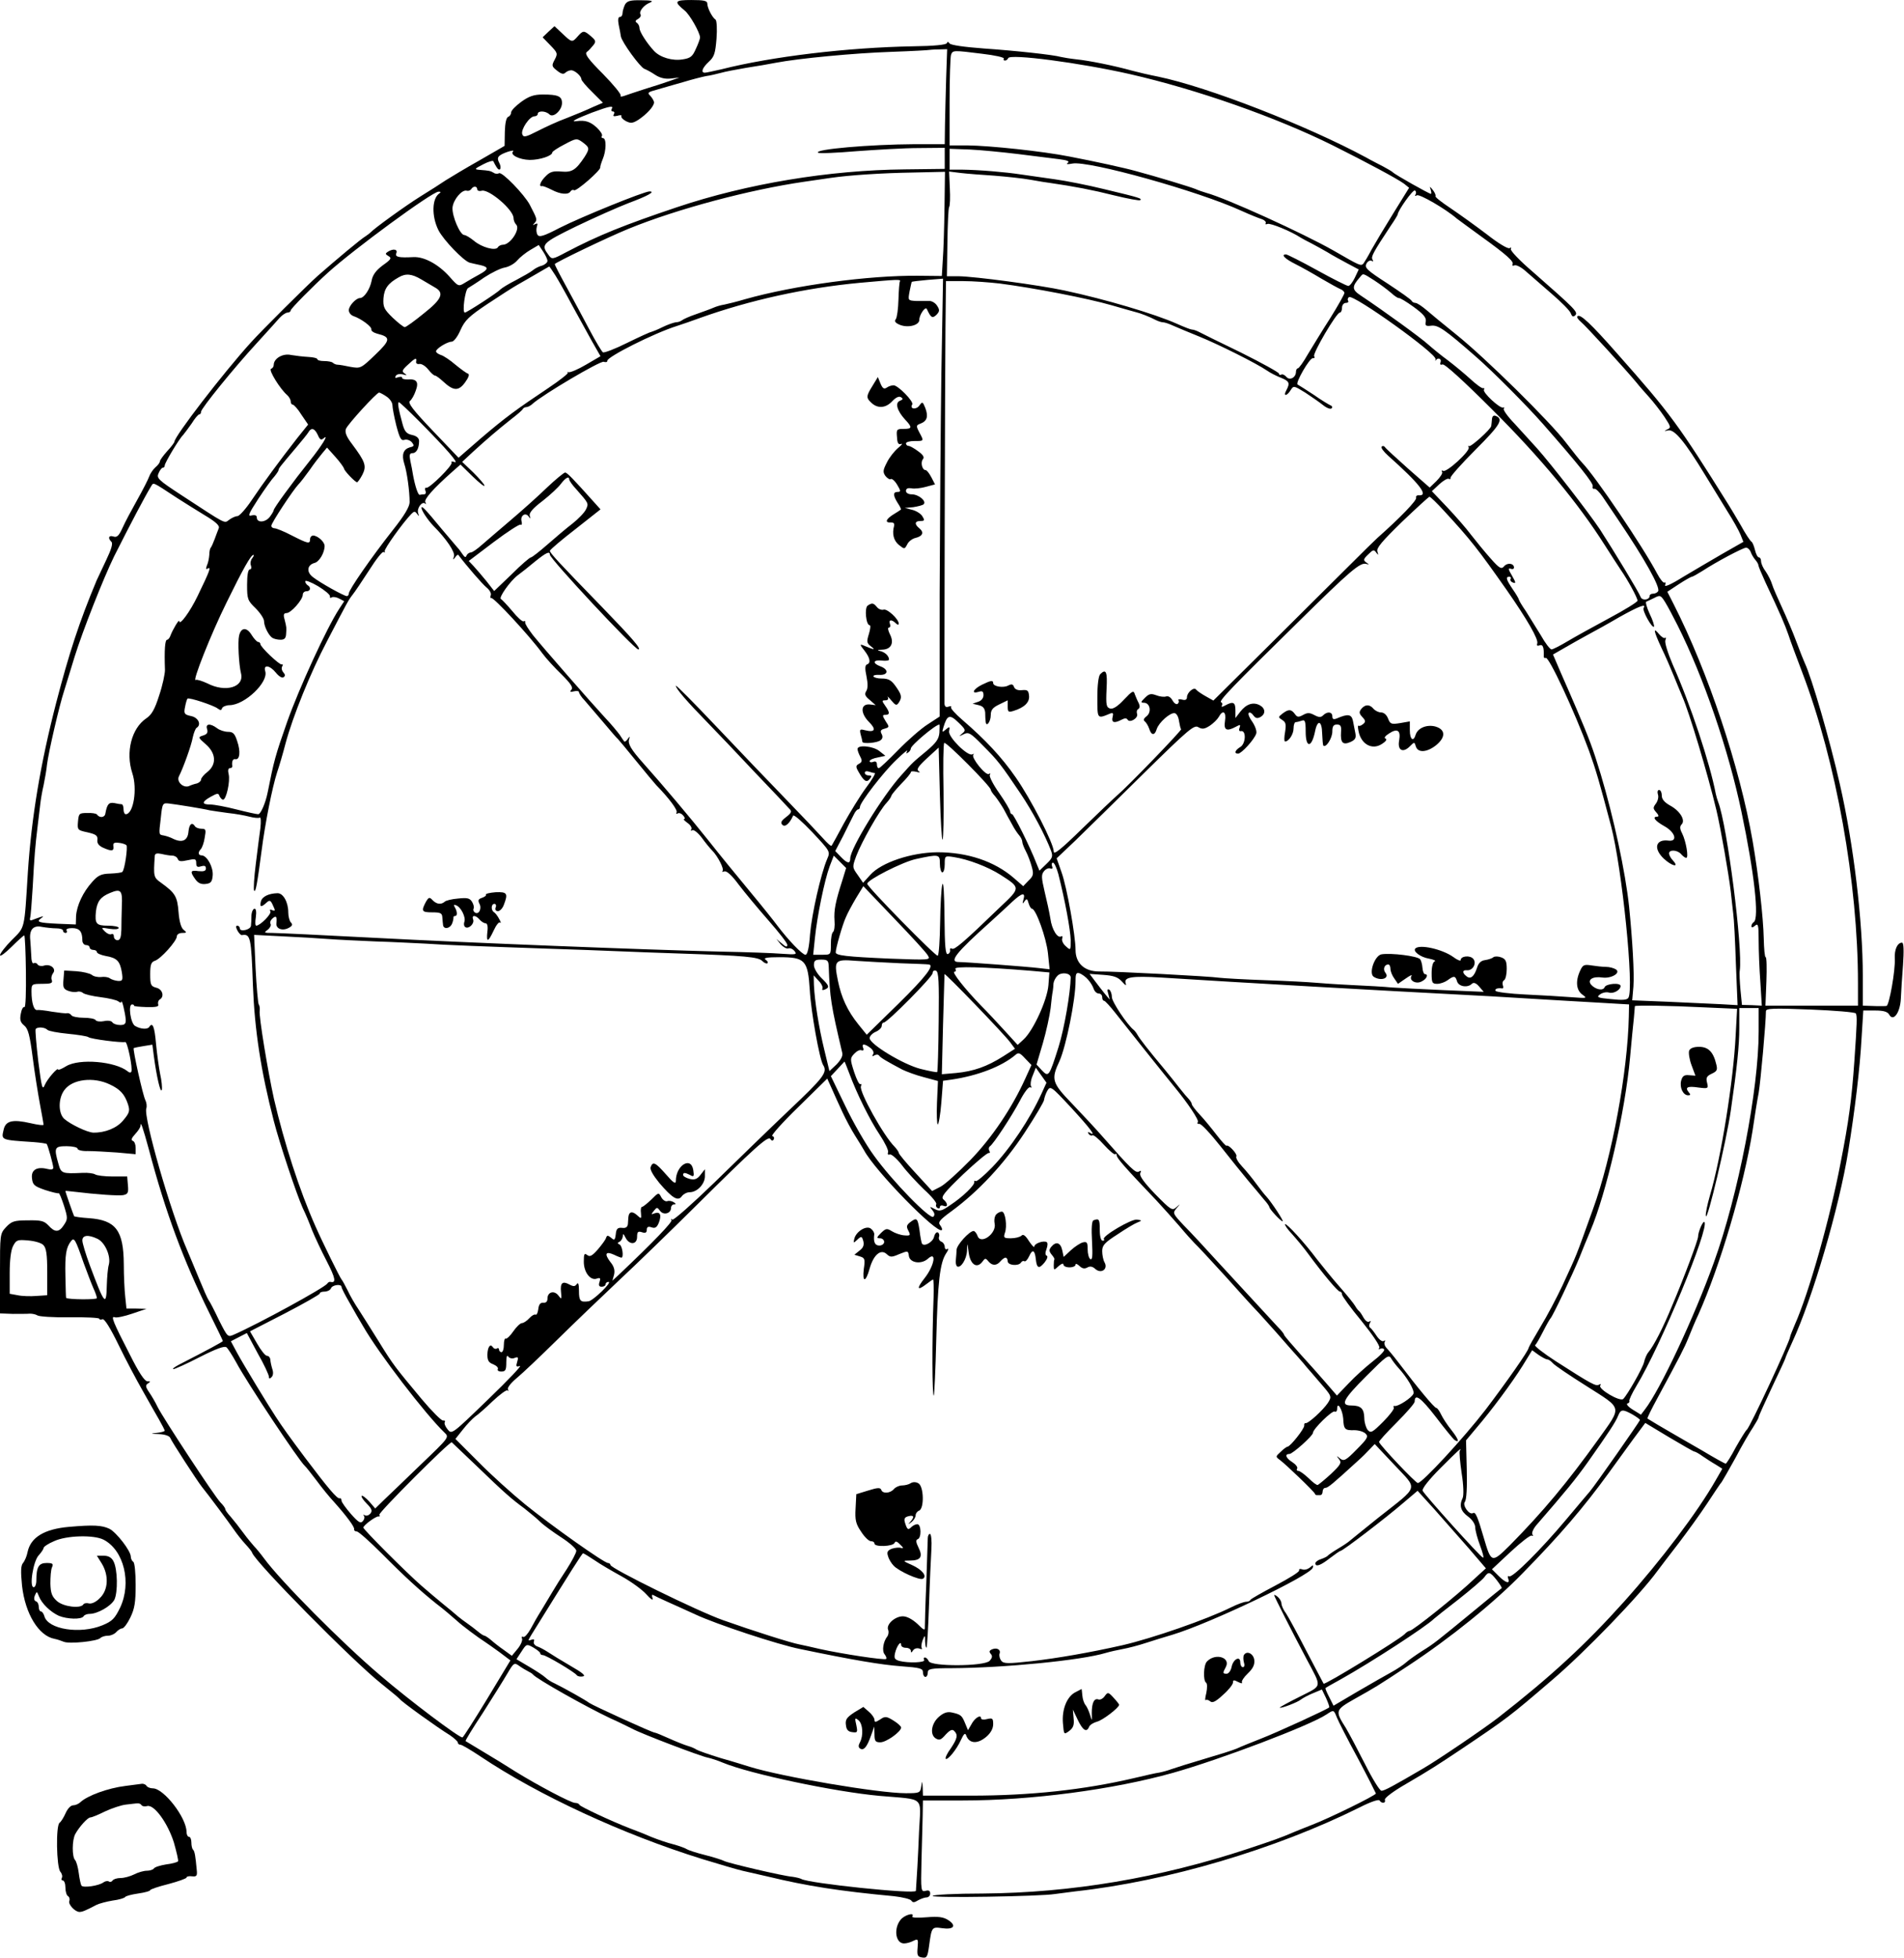 <?xml version="1.0" standalone="no"?>
<!DOCTYPE svg PUBLIC "-//W3C//DTD SVG 20010904//EN"
 "http://www.w3.org/TR/2001/REC-SVG-20010904/DTD/svg10.dtd">
<svg version="1.0" xmlns="http://www.w3.org/2000/svg"
 width="786pt" height="808pt" viewBox="0 0 786 808"
 preserveAspectRatio="xMidYMid meet">
<g transform="translate(0,808) scale(0.1,-0.1)"
fill="#000000" stroke="none">
<path d="M2580 8061 c-5 -11 -10 -27 -10 -35 0 -9 -5 -16 -11 -16 -7 0 -9 -11
-5 -32 4 -18 8 -40 9 -48 4 -24 80 -128 97 -134 8 -3 29 -14 45 -25 20 -13 42
-18 65 -15 l35 4 -40 -14 c-22 -8 -69 -23 -105 -34 -36 -12 -74 -24 -84 -28
-11 -4 -17 -3 -14 2 3 5 -30 45 -73 89 -60 60 -76 82 -67 90 7 5 19 18 27 28
12 15 11 20 -9 37 -29 25 -33 25 -55 0 -23 -26 -24 -26 -63 11 l-33 31 -25
-23 -24 -23 32 -33 c30 -31 31 -34 18 -59 -13 -24 -13 -28 9 -45 17 -14 27
-17 35 -9 5 5 16 10 24 10 15 0 42 -24 42 -37 0 -5 20 -29 45 -53 l44 -44 -42
-18 c-23 -11 -71 -31 -107 -45 -36 -13 -90 -38 -121 -54 -49 -25 -58 -27 -63
-13 -7 19 30 74 50 74 8 0 14 5 14 10 0 14 33 13 48 -2 16 -16 52 17 52 47 0
28 -17 35 -79 35 -37 0 -57 -7 -89 -30 -23 -17 -42 -36 -42 -44 0 -8 -6 -16
-12 -18 -8 -3 -13 -26 -14 -62 l-1 -58 -104 -60 c-57 -32 -120 -70 -139 -82
-19 -13 -66 -43 -105 -67 -61 -38 -191 -132 -205 -148 -3 -3 -12 -10 -21 -16
-19 -11 -117 -93 -197 -163 -43 -38 -237 -231 -277 -276 -115 -127 -315 -387
-315 -409 0 -3 -13 -21 -30 -39 -16 -18 -30 -37 -30 -42 0 -5 -8 -16 -19 -25
-10 -9 -21 -26 -25 -37 -4 -12 -26 -55 -49 -96 -23 -41 -51 -93 -61 -116 -15
-33 -23 -41 -38 -36 -19 6 -24 -6 -8 -22 7 -7 -1 -32 -21 -74 -17 -36 -35 -74
-40 -85 -72 -172 -114 -301 -167 -505 -65 -251 -102 -473 -117 -700 -15 -241
-11 -224 -66 -279 -27 -27 -49 -56 -49 -63 0 -7 22 9 48 35 26 26 50 47 52 47
3 0 6 -68 7 -150 1 -83 -1 -148 -6 -146 -5 3 -12 -9 -15 -27 -5 -25 -2 -36 14
-49 16 -13 23 -39 35 -132 8 -63 22 -150 30 -193 8 -43 15 -81 15 -84 0 -4
-24 -1 -54 6 -74 17 -103 10 -111 -27 -10 -43 -13 -42 123 -51 28 -2 54 -6 55
-8 5 -7 27 -86 27 -98 0 -7 -9 -9 -24 -5 -44 11 -68 -4 -64 -38 3 -28 9 -33
55 -49 28 -9 53 -15 55 -13 3 2 12 -21 22 -51 16 -51 16 -56 0 -80 -20 -31
-37 -32 -64 -2 -18 19 -31 22 -85 21 -57 0 -67 -4 -90 -28 -25 -27 -25 -29
-25 -192 l0 -164 53 -2 c28 0 60 0 71 1 10 0 24 -3 30 -7 6 -5 66 -9 133 -8
68 1 123 -2 123 -6 0 -4 6 -5 13 -2 8 3 32 -35 67 -107 30 -62 75 -146 99
-188 23 -42 54 -95 67 -118 13 -23 24 -44 24 -47 0 -3 -15 -7 -32 -9 -29 -3
-28 -4 8 -5 26 -1 44 -8 47 -16 5 -14 113 -180 130 -201 29 -36 111 -146 131
-175 13 -19 35 -47 49 -62 14 -15 27 -31 28 -36 16 -42 414 -445 532 -539 39
-31 75 -61 78 -65 6 -10 156 -118 207 -149 17 -12 32 -25 32 -30 0 -5 5 -9 11
-9 6 0 43 -22 82 -48 239 -160 588 -322 917 -424 69 -21 143 -43 165 -48 22
-5 69 -16 105 -24 161 -39 296 -60 520 -81 36 -4 68 -12 72 -18 6 -9 12 -9 28
1 11 6 27 12 35 12 8 0 15 7 15 16 0 11 -6 15 -19 11 -19 -5 -20 1 -17 122 2
69 4 154 5 189 l1 62 163 0 c285 0 623 45 869 114 195 55 565 195 634 241 30
20 30 20 43 -13 6 -15 44 -90 86 -167 41 -77 74 -143 75 -146 0 -8 -194 -103
-265 -130 -27 -11 -59 -23 -70 -28 -60 -26 -90 -36 -195 -71 -364 -120 -727
-181 -1092 -184 -115 0 -208 -5 -208 -10 0 -9 445 -2 505 8 17 2 55 7 85 11
381 42 826 174 1172 346 45 23 80 35 83 29 9 -14 27 -12 22 3 -2 7 33 34 87
65 101 59 130 78 226 142 195 131 201 136 375 285 138 117 366 354 437 452 13
17 52 69 88 115 35 46 88 119 117 163 29 44 56 85 61 90 4 6 30 51 57 100 26
50 59 106 72 125 12 19 23 38 23 42 0 4 25 59 55 123 30 63 55 117 55 119 0 3
13 33 29 68 83 178 194 557 231 788 27 167 48 339 55 468 l7 112 49 0 c35 0
51 -5 58 -17 17 -31 45 8 48 65 1 26 5 89 9 140 4 59 3 92 -4 92 -19 0 -32
-28 -30 -66 3 -47 -23 -193 -34 -195 -4 -1 -15 -1 -23 -1 -8 0 -28 0 -45 1
l-30 1 0 122 c0 227 -38 545 -95 793 -42 185 -116 439 -145 500 -5 11 -21 51
-35 89 -14 38 -41 101 -59 140 -18 39 -37 82 -41 96 -4 14 -16 37 -26 52 -11
14 -19 33 -19 42 0 9 -4 16 -9 16 -5 0 -12 13 -16 30 -4 16 -10 32 -15 35 -5
3 -25 33 -44 68 -20 34 -42 71 -49 82 -210 336 -242 379 -460 625 -110 125
-154 166 -165 155 -4 -3 3 -14 14 -23 20 -16 189 -201 230 -251 10 -13 34 -40
52 -60 18 -20 46 -56 63 -81 27 -41 28 -45 12 -52 -15 -7 -14 -8 4 -4 26 5 70
-49 152 -184 29 -47 70 -114 92 -150 23 -36 47 -79 54 -96 l12 -30 -86 -49
c-47 -27 -121 -71 -165 -97 -46 -29 -76 -42 -72 -33 3 9 2 14 -3 11 -4 -3 -18
14 -30 37 -58 110 -256 403 -310 458 -9 9 -38 46 -66 82 -65 86 -334 351 -454
447 -51 41 -107 87 -124 102 -18 15 -37 28 -44 28 -6 0 -13 4 -15 8 -1 5 -47
37 -100 72 -85 55 -96 65 -87 82 5 10 15 15 21 12 7 -5 8 -2 4 5 -7 11 1 27
75 139 16 23 29 45 29 47 0 15 63 104 71 99 5 -3 6 -10 3 -16 -5 -7 -2 -8 5
-4 10 7 119 -56 165 -96 6 -5 52 -38 101 -74 107 -77 136 -104 129 -115 -3 -5
1 -7 8 -4 7 3 27 -7 44 -22 18 -16 66 -57 107 -93 42 -36 79 -73 82 -84 5 -13
10 -15 18 -7 13 13 -2 27 -175 179 -54 46 -95 89 -91 95 3 6 1 7 -5 3 -7 -4
-47 20 -94 57 -46 35 -113 83 -150 108 -36 24 -65 46 -62 50 2 3 -3 15 -11 25
-13 16 -14 17 -9 2 3 -10 4 -18 1 -18 -7 0 -151 81 -157 89 -3 3 -21 14 -40
24 -19 10 -51 26 -70 37 -243 131 -652 291 -860 334 -36 7 -83 18 -105 24 -75
21 -180 42 -230 47 -27 3 -57 8 -65 10 -31 9 -189 26 -319 35 -81 6 -137 14
-141 21 -5 7 -9 8 -11 1 -3 -7 -55 -12 -139 -13 -272 -5 -583 -42 -792 -95
-32 -7 -62 -14 -68 -14 -18 0 -11 20 16 45 23 21 27 35 32 96 3 39 1 74 -4 78
-14 9 -34 49 -34 66 0 12 -14 15 -66 15 -69 0 -73 -6 -28 -43 21 -16 64 -92
64 -112 0 -4 -7 -25 -17 -46 -14 -32 -22 -39 -55 -44 -42 -7 -93 8 -118 35
-29 31 -60 79 -60 94 0 8 -5 18 -11 22 -8 5 -6 10 5 16 9 5 14 14 10 19 -7 12
14 39 41 49 14 6 3 9 -37 9 -47 1 -59 -3 -68 -18z m1326 -300 c-2 -64 -4 -152
-5 -196 l-1 -80 -123 0 c-187 -1 -416 -21 -400 -35 4 -4 76 -1 158 6 83 6 198
13 258 13 l107 1 0 -44 0 -43 -166 -2 c-310 -3 -650 -59 -939 -156 -217 -73
-325 -116 -458 -186 -56 -30 -59 -30 -72 -12 -33 44 -29 49 114 119 75 36 172
79 216 96 78 29 113 48 86 48 -22 0 -281 -105 -370 -150 -67 -35 -85 -40 -92
-29 -5 8 -6 22 -3 33 5 14 3 16 -7 11 -11 -6 -11 -5 -2 5 12 13 10 17 -20 75
-23 43 -115 138 -127 130 -5 -3 -16 -3 -22 2 -14 8 -18 9 -58 12 -23 2 -22 4
15 23 21 11 41 17 42 12 2 -5 8 -16 13 -24 13 -21 23 -5 11 18 -8 15 -7 23 2
30 15 12 65 27 55 17 -14 -14 26 -34 69 -35 42 0 93 17 93 31 0 4 23 19 50 33
49 26 51 26 75 9 29 -22 30 -26 8 -61 -36 -54 -52 -64 -96 -60 -33 3 -47 -1
-64 -19 -22 -21 -31 -45 -15 -41 4 1 21 -6 39 -15 36 -19 69 -22 78 -7 4 6 10
8 15 5 9 -6 110 82 108 94 -1 3 4 19 10 34 15 35 16 87 1 87 -5 0 -8 4 -4 9 3
6 -7 21 -22 35 -26 24 -48 31 -83 26 -28 -4 -4 9 63 35 73 27 92 31 82 15 -3
-5 -1 -10 5 -10 6 0 8 -5 4 -12 -5 -8 0 -9 14 -6 12 4 20 3 17 -1 -2 -5 6 -14
19 -21 20 -10 28 -9 52 6 34 23 63 54 64 71 0 6 -7 18 -15 27 -14 13 -11 16
27 26 24 7 72 21 108 31 36 11 79 22 95 25 17 2 44 9 60 13 17 5 64 14 105 21
41 6 97 16 123 21 94 18 325 40 477 45 85 3 156 7 157 8 1 0 17 2 37 2 l36 1
-4 -116z m149 97 c52 -6 92 -15 89 -20 -3 -4 -1 -8 5 -8 5 0 11 5 13 10 6 19
296 -19 503 -66 276 -63 601 -177 835 -293 144 -72 267 -138 296 -159 l21 -17
-65 -105 c-36 -58 -76 -125 -90 -150 -13 -25 -28 -50 -33 -57 -11 -12 -13 -11
-124 53 -125 71 -443 216 -525 238 -14 4 -34 11 -45 16 -22 9 -160 51 -246 74
-46 13 -170 40 -274 60 -111 22 -329 45 -422 46 l-73 0 0 179 c0 99 3 186 6
195 7 19 9 19 129 4z m150 -414 c66 -8 142 -18 168 -21 33 -4 44 -9 35 -15 -8
-6 -2 -7 19 -3 66 13 522 -114 698 -195 33 -15 70 -30 83 -34 12 -4 20 -12 17
-17 -3 -5 0 -6 8 -3 12 4 96 -30 137 -57 8 -5 29 -16 45 -24 17 -9 46 -25 65
-36 19 -12 56 -32 82 -46 l47 -25 -16 -34 c-9 -19 -21 -34 -27 -34 -6 0 -64
29 -129 65 -65 36 -123 65 -128 65 -23 0 -5 -18 39 -40 26 -13 74 -40 107 -60
34 -20 69 -39 78 -43 9 -3 17 -11 17 -16 0 -5 -26 -52 -58 -103 -33 -51 -74
-119 -93 -150 -18 -32 -37 -58 -41 -58 -4 0 -8 -6 -8 -14 0 -24 -26 -38 -40
-21 -7 8 -16 12 -21 9 -5 -3 -9 -1 -9 4 0 5 -71 44 -157 87 -87 42 -166 81
-175 86 -10 5 -22 9 -28 9 -5 0 -33 11 -62 24 -92 41 -295 101 -463 137 -107
23 -370 58 -438 59 l-48 0 2 138 c1 75 4 142 7 147 4 6 5 41 3 79 l-3 68 49
-6 c26 -3 89 -8 138 -11 50 -4 117 -11 150 -17 33 -6 69 -12 80 -13 97 -14
176 -29 263 -51 57 -14 106 -23 109 -20 8 7 -1 10 -147 45 -69 17 -161 35
-205 41 -44 6 -107 15 -140 20 -65 10 -172 19 -247 20 l-48 0 0 43 0 43 83 -3
c45 -2 136 -11 202 -19z m-306 -221 c-1 -81 -4 -178 -7 -215 l-4 -67 -97 1
c-203 2 -511 -39 -716 -97 -33 -10 -71 -19 -85 -22 -14 -2 -34 -8 -45 -13 -11
-5 -42 -16 -70 -26 -27 -9 -54 -21 -60 -26 -5 -4 -16 -8 -25 -8 -8 -1 -33 -9
-55 -20 -22 -11 -43 -19 -47 -20 -4 0 -48 -20 -99 -45 -50 -25 -95 -42 -100
-39 -5 3 -30 45 -55 92 -25 48 -68 127 -95 177 -27 49 -49 92 -49 95 1 6 219
111 305 146 201 82 498 161 725 194 41 6 91 13 110 16 75 11 211 20 338 22
l133 3 -2 -148z m-1929 76 c0 -6 9 -9 19 -6 30 7 131 -79 131 -113 0 -9 5 -21
11 -27 18 -18 -24 -83 -55 -83 -8 0 -18 -5 -21 -11 -10 -15 -66 0 -98 27 -16
13 -34 24 -40 24 -18 0 -51 78 -49 113 3 33 39 76 59 70 6 -2 14 1 18 6 8 14
25 14 25 0z m-156 -17 c-31 -20 -33 -94 -4 -152 21 -41 104 -127 129 -134 9
-2 28 -7 44 -10 36 -8 34 -18 -5 -39 -18 -10 -45 -25 -59 -34 -26 -16 -27 -16
-64 26 -46 51 -104 82 -148 80 -61 -3 -77 0 -71 16 7 17 -13 20 -35 6 -11 -7
-11 -10 3 -18 14 -8 10 -14 -24 -38 -28 -21 -42 -40 -46 -64 -7 -35 -31 -71
-48 -71 -16 0 -46 -32 -46 -50 0 -10 8 -20 18 -24 33 -11 77 -44 75 -55 -2 -6
9 -14 24 -18 57 -14 56 -26 -8 -87 -59 -57 -61 -57 -102 -50 -23 5 -47 9 -54
9 -6 0 -15 4 -19 8 -4 4 -20 7 -36 7 -15 0 -28 3 -28 8 0 4 -17 8 -37 9 -21 1
-53 5 -71 8 -34 8 -72 -14 -72 -41 0 -7 -5 -14 -11 -16 -12 -4 38 -84 66 -108
8 -7 15 -19 15 -26 0 -8 4 -14 9 -14 4 0 21 -18 35 -41 l28 -41 -45 -56 c-72
-92 -141 -186 -188 -256 -24 -36 -51 -66 -59 -66 -8 0 -23 -7 -34 -15 -21 -16
-9 -21 -196 101 -98 64 -105 71 -95 92 5 12 13 22 17 22 5 0 8 4 8 9 0 11 60
111 76 126 5 6 21 27 35 47 13 21 27 38 32 38 4 0 7 5 7 11 0 13 135 180 231
284 40 44 82 90 93 103 11 12 26 22 33 22 7 0 13 4 13 9 0 7 93 101 154 156
106 96 429 333 456 334 10 0 11 -2 4 -7z m446 -279 c0 -6 -10 -15 -22 -19 -13
-3 -30 -12 -38 -19 -8 -7 -40 -25 -70 -41 -30 -15 -59 -33 -65 -39 -10 -12
-138 -95 -146 -95 -12 0 1 94 13 101 8 5 39 24 67 44 29 19 67 38 85 41 17 3
40 16 51 29 11 13 36 33 55 44 l34 20 18 -27 c10 -15 18 -32 18 -39z m33 -60
c13 -21 44 -76 69 -123 26 -47 62 -113 81 -147 l36 -63 -60 -35 c-32 -19 -65
-33 -72 -31 -6 1 -8 1 -3 -2 4 -2 -32 -31 -80 -63 -133 -89 -177 -121 -279
-208 l-92 -80 -107 112 c-81 85 -103 114 -94 122 7 5 18 24 24 42 14 37 4 50
-33 47 -13 0 -23 2 -23 7 0 5 -7 5 -17 2 -11 -4 -14 -3 -9 6 4 7 17 9 29 6 17
-5 19 -4 7 4 -12 8 -10 14 13 35 31 29 38 32 35 14 -2 -7 4 -12 14 -10 9 1 25
-9 36 -23 11 -14 23 -25 28 -25 4 0 19 -11 33 -24 43 -40 64 -41 91 -4 15 21
19 33 12 36 -7 2 -30 19 -52 37 -22 19 -49 37 -60 40 -11 4 -20 10 -20 15 0
11 46 40 65 40 8 0 24 20 36 48 18 40 34 56 112 108 51 34 106 69 122 78 17
10 53 30 80 46 28 16 51 30 52 30 2 0 13 -17 26 -37z m-554 -16 c20 -12 46
-27 56 -33 40 -22 30 -48 -45 -107 -39 -32 -74 -57 -79 -57 -5 0 -28 18 -50
39 -36 35 -40 44 -38 80 3 40 19 62 62 86 30 18 55 15 94 -8z m3934 -4 c23
-15 54 -38 69 -51 14 -13 29 -23 33 -22 4 1 31 -15 60 -36 41 -30 53 -44 51
-60 -4 -18 0 -21 23 -18 28 3 55 -15 185 -129 71 -62 209 -201 276 -277 145
-165 210 -246 205 -257 -2 -7 1 -12 7 -10 6 1 21 -14 34 -33 13 -19 42 -62 64
-95 109 -161 175 -279 165 -295 -4 -6 -13 -10 -21 -10 -8 0 -14 -4 -14 -9 0
-17 -31 -21 -37 -5 -7 20 -113 194 -168 279 -46 69 -201 269 -260 335 -22 24
-64 70 -92 101 -29 30 -50 59 -45 63 4 4 2 6 -3 4 -14 -4 -86 63 -79 74 3 5 2
7 -3 6 -5 -2 -28 15 -51 36 -24 22 -66 57 -95 79 -29 21 -65 51 -82 66 -27 25
-181 137 -277 201 -38 25 -38 37 -4 76 14 17 10 18 59 -13z m-1958 -4 c-2 -3
-5 -37 -6 -75 -1 -38 -6 -75 -11 -81 -7 -9 -2 -16 18 -24 34 -13 79 -1 79 21
0 21 25 57 31 45 17 -37 23 -40 40 -24 13 14 14 20 2 38 -7 11 -22 20 -33 19
-11 0 -35 0 -54 0 -33 2 -33 2 -26 40 4 20 8 38 9 39 1 1 31 5 66 8 l63 5 -7
-398 c-3 -218 -6 -625 -7 -903 l0 -506 -49 -32 c-27 -17 -82 -65 -122 -106
-40 -41 -76 -75 -80 -75 -5 0 -8 7 -8 16 0 10 -6 14 -15 10 -8 -3 -15 -2 -15
3 0 5 15 12 33 15 l32 7 -24 19 c-25 21 -91 28 -91 9 0 -6 5 -20 11 -31 9 -17
8 -23 -5 -30 -13 -7 -14 -12 -3 -31 23 -41 34 -48 47 -32 10 12 9 15 -4 15 -9
0 -16 5 -16 11 0 6 7 8 16 5 9 -3 20 -6 25 -6 5 0 -11 -28 -36 -61 -25 -34
-66 -101 -92 -148 -25 -47 -48 -88 -50 -91 -3 -3 -18 11 -35 30 -17 19 -85 91
-152 160 -67 69 -197 205 -289 302 -92 97 -167 173 -167 168 0 -12 47 -66 130
-151 36 -37 124 -129 195 -205 72 -75 136 -143 143 -151 12 -11 10 -17 -13
-35 -20 -15 -24 -23 -15 -32 11 -11 30 6 44 38 3 6 38 -25 79 -68 74 -79 75
-80 62 -110 -27 -63 -64 -229 -71 -311 -4 -57 -11 -85 -19 -85 -13 0 -72 62
-115 119 -14 19 -65 83 -115 143 -49 59 -126 153 -170 209 -74 93 -193 234
-270 320 -50 56 -64 80 -58 98 4 13 3 14 -6 1 -5 -8 -12 -12 -14 -10 -2 3 -11
15 -19 28 -9 12 -35 44 -60 70 -61 66 -256 289 -298 341 -19 25 -34 48 -32 53
1 5 -1 7 -6 4 -5 -3 -26 16 -47 42 -22 26 -43 48 -47 50 -11 5 38 74 68 97 15
11 48 37 73 58 46 37 61 44 61 28 0 -17 349 -391 365 -391 15 0 -25 46 -147
172 -180 185 -218 226 -218 235 1 5 48 45 105 89 l104 82 -27 30 c-86 96 -111
122 -119 122 -5 0 -39 -28 -75 -62 -36 -35 -102 -94 -148 -133 -45 -38 -99
-85 -119 -102 -20 -18 -41 -33 -48 -33 -6 0 -14 -6 -17 -12 -3 -10 -8 -8 -16
4 -6 9 -16 23 -23 30 -6 7 -34 40 -62 73 -71 86 -85 100 -85 89 0 -11 26 -50
49 -74 53 -53 91 -109 85 -126 -5 -15 -4 -16 5 -4 5 8 11 12 13 10 34 -45 98
-119 116 -134 13 -10 21 -25 18 -32 -3 -8 -2 -13 2 -12 10 4 159 -157 210
-227 16 -22 53 -62 81 -89 37 -37 48 -53 40 -62 -8 -9 -5 -11 10 -7 12 3 21 1
21 -3 0 -5 10 -21 23 -34 12 -14 47 -55 77 -90 30 -36 57 -67 61 -70 3 -3 37
-43 74 -89 38 -47 76 -92 84 -101 53 -54 90 -104 84 -113 -3 -5 -1 -7 4 -4 6
4 16 0 23 -8 7 -8 9 -15 4 -15 -5 0 2 -7 14 -16 12 -8 19 -20 16 -26 -4 -6 -2
-8 4 -4 6 3 23 -10 39 -31 15 -21 35 -45 43 -53 23 -23 50 -76 43 -84 -4 -4
-1 -5 7 -2 10 3 31 -16 59 -54 25 -33 80 -99 123 -148 42 -48 78 -93 78 -101
0 -11 -6 -9 -22 5 l-23 19 18 -22 c11 -12 24 -19 31 -17 7 3 19 -2 26 -11 11
-14 6 -15 -51 -11 -35 3 -149 7 -254 9 -324 8 -1032 36 -1431 57 -209 11 -398
20 -419 20 -35 0 -37 1 -20 13 10 8 15 19 12 24 -4 6 0 16 8 23 15 13 19 8 16
-21 -2 -22 25 -32 51 -18 15 8 17 14 9 22 -6 6 -11 25 -11 42 0 42 -21 80 -45
79 -36 -1 -63 -14 -68 -34 -6 -24 1 -25 22 -6 14 13 18 12 28 -11 10 -21 10
-24 -3 -19 -9 4 -12 2 -8 -5 6 -10 -41 -58 -58 -59 -5 0 -5 16 -2 35 3 22 1
35 -5 35 -6 0 -12 -12 -13 -27 0 -16 -1 -35 -2 -43 -1 -17 -46 -27 -46 -11 0
6 -5 11 -10 11 -7 0 -7 -6 0 -20 6 -11 14 -19 18 -19 36 6 39 -7 46 -206 7
-186 33 -355 86 -560 24 -94 94 -303 120 -361 11 -22 28 -63 38 -90 11 -27 38
-85 61 -129 36 -70 40 -91 15 -85 -4 1 -10 -2 -13 -7 -11 -17 -284 -166 -384
-210 -27 -12 -27 -12 -63 59 -19 40 -38 77 -43 83 -4 5 -22 46 -40 90 -18 44
-40 96 -48 115 -69 158 -182 552 -169 586 3 9 1 24 -4 34 -10 19 -53 211 -48
215 2 1 20 5 40 8 l37 6 6 -47 c11 -83 28 -158 33 -139 2 9 -1 39 -7 65 -5 26
-13 82 -17 125 -6 70 -14 91 -28 69 -7 -11 -36 -9 -58 4 -19 10 -30 89 -13 89
5 0 9 -2 8 -5 -1 -3 23 -5 52 -6 39 -1 52 2 48 11 -2 7 0 16 6 20 21 12 12 43
-14 49 -22 6 -25 11 -25 56 0 39 4 50 19 55 24 7 91 82 91 101 0 8 10 14 22
14 19 0 20 2 6 13 -10 7 -18 34 -21 73 -5 65 -14 79 -72 121 -31 22 -32 25
-26 112 1 9 9 11 28 7 16 -4 36 -7 45 -7 9 0 19 -6 22 -14 3 -10 14 -11 40 -5
32 7 36 6 36 -12 0 -15 5 -18 20 -13 14 4 20 2 20 -9 0 -10 -8 -13 -30 -11
-34 5 -37 -1 -14 -33 11 -16 24 -22 42 -20 22 2 28 9 30 35 3 34 -23 82 -45
83 -15 0 -17 12 -4 26 5 5 13 26 16 47 6 33 5 37 -13 37 -12 0 -24 5 -27 10
-12 19 -24 10 -27 -22 -3 -37 -26 -47 -62 -30 -11 6 -29 12 -39 14 -22 4 -22
0 -13 74 6 60 8 61 34 58 33 -4 140 -21 168 -28 12 -2 45 -7 75 -11 30 -3 69
-10 88 -15 19 -5 38 -7 43 -4 5 3 6 -15 3 -43 -4 -26 -12 -93 -19 -148 -7 -55
-10 -104 -7 -110 6 -11 13 28 31 165 14 110 44 262 64 323 8 23 24 77 35 120
30 111 103 292 171 421 86 165 88 169 105 191 9 11 40 57 69 102 29 46 56 80
60 75 4 -4 6 -2 4 3 -3 9 75 118 110 154 12 12 15 12 24 0 8 -11 9 -10 4 4 -6
20 17 50 29 39 5 -4 5 -1 1 5 -7 12 32 56 112 127 l33 29 50 -49 c27 -26 49
-44 49 -38 0 5 -21 29 -46 54 l-46 44 44 41 c58 53 105 93 158 135 25 19 47
38 48 42 2 4 9 8 15 8 6 0 18 6 26 14 44 39 278 177 293 173 9 -3 16 -1 15 4
-3 15 192 114 288 144 22 7 65 22 95 33 204 73 434 124 660 145 156 14 170 15
165 6z m412 -9 c140 -18 363 -61 463 -90 41 -12 84 -24 95 -27 22 -5 60 -20
87 -34 10 -5 23 -9 29 -9 6 0 25 -6 42 -14 18 -8 66 -28 108 -45 79 -32 235
-110 279 -140 14 -10 40 -23 58 -30 35 -14 38 -22 22 -52 -14 -25 2 -25 18 1
12 19 13 19 60 -10 26 -17 59 -40 74 -52 15 -12 31 -18 35 -13 5 4 2 10 -4 12
-7 3 -39 22 -70 44 -32 21 -62 40 -66 42 -12 4 50 112 63 109 6 -1 9 2 5 8 -7
11 92 180 106 180 5 0 9 9 9 20 0 11 7 20 16 20 8 0 13 4 9 9 -3 5 -1 12 4 15
19 12 363 -234 357 -256 -1 -7 -1 -10 1 -5 8 13 25 7 20 -7 -4 -10 -1 -13 8
-10 8 4 88 -69 207 -188 195 -194 353 -384 463 -558 26 -41 56 -87 66 -102 28
-40 69 -115 69 -127 0 -5 -53 -38 -117 -72 -65 -35 -143 -78 -173 -96 -30 -18
-60 -33 -65 -33 -6 0 -26 26 -44 58 -19 31 -47 76 -62 100 -16 23 -29 45 -29
48 0 3 -11 22 -25 42 -27 40 -31 52 -14 52 5 0 8 -4 5 -9 -3 -5 1 -12 10 -15
13 -5 12 0 -4 28 -15 25 -17 33 -6 29 8 -3 14 -1 14 5 0 18 -28 21 -41 5 -11
-13 -19 -9 -56 33 -24 27 -60 71 -81 98 -20 27 -65 78 -99 114 l-62 65 30 28
c17 16 35 26 40 23 5 -3 8 -1 7 4 -2 5 45 58 104 117 102 102 116 126 82 139
-9 3 -14 -2 -15 -14 -1 -11 -2 -23 -3 -28 -2 -14 -86 -89 -92 -83 -4 3 -4 1
-1 -5 8 -14 -92 -106 -106 -97 -6 3 -7 2 -4 -4 4 -5 -7 -22 -23 -38 l-28 -27
-89 78 c-48 43 -91 82 -95 88 -4 6 -10 7 -14 3 -5 -4 8 -21 27 -38 129 -115
169 -166 126 -163 -8 1 -13 -4 -11 -10 4 -10 -64 -81 -160 -166 -9 -8 -62 -60
-117 -115 -55 -55 -204 -202 -330 -328 l-230 -228 -32 18 c-18 10 -35 22 -39
27 -9 13 -38 -12 -38 -31 0 -10 -7 -14 -20 -10 -11 3 -18 1 -15 -3 3 -5 1 -11
-4 -15 -6 -3 -15 4 -21 15 -7 13 -18 19 -26 16 -8 -3 -26 -1 -41 5 -22 8 -30
6 -47 -11 -17 -17 -18 -20 -4 -20 26 0 33 -39 11 -56 -12 -9 -14 -16 -7 -21 6
-5 14 -18 18 -30 9 -29 23 -29 31 -2 9 28 56 69 74 66 8 -1 16 -15 18 -32 3
-16 6 -32 9 -34 4 -4 -220 -236 -266 -275 -14 -12 -78 -73 -142 -135 -88 -86
-118 -110 -118 -95 0 33 -94 216 -157 306 -58 84 -126 156 -220 237 -29 25
-50 48 -47 53 3 4 -2 5 -10 2 -11 -4 -16 0 -17 12 -1 49 2 1382 4 1551 l2 193
72 0 c39 0 107 -5 150 -10z m-2532 -466 c14 -9 25 -25 25 -36 0 -10 7 -48 16
-84 14 -53 20 -64 34 -59 9 3 23 -2 30 -10 11 -14 10 -17 -8 -21 -27 -8 -35
-30 -23 -68 11 -33 22 -113 22 -158 0 -19 -22 -56 -69 -115 -89 -113 -182
-247 -182 -262 0 -6 -4 -11 -8 -11 -12 0 -112 56 -141 79 -27 21 -23 50 8 58
19 5 41 42 41 70 0 17 -28 42 -47 43 -7 0 -13 -7 -13 -15 0 -21 -8 -19 -75 15
-32 17 -65 30 -72 30 -7 0 -13 5 -13 10 0 12 90 148 112 171 8 8 28 34 46 59
17 25 41 56 52 69 l20 24 35 -39 c19 -21 34 -43 35 -47 0 -9 46 -57 54 -57 3
0 13 14 22 31 18 36 13 52 -43 127 -23 30 -30 48 -25 62 7 19 127 150 137 150
3 0 17 -7 30 -16z m134 -101 c114 -115 168 -177 148 -170 -10 4 -16 3 -13 -2
7 -10 -91 -107 -104 -104 -5 2 -7 -4 -4 -12 4 -8 1 -15 -5 -15 -6 0 -14 -1
-18 -2 -7 -3 -20 38 -28 82 -2 14 -7 40 -11 58 -5 25 -3 32 9 32 16 0 27 20
27 50 0 12 -10 21 -29 25 -23 5 -31 14 -40 48 -16 59 -21 87 -14 87 3 0 40
-35 82 -77z m-417 -58 c9 -21 14 -23 26 -12 20 16 -10 -33 -58 -93 -53 -67
-55 -70 -104 -136 -25 -34 -46 -65 -46 -69 0 -4 -8 -17 -17 -29 -19 -23 -53
-24 -53 -1 0 8 -7 11 -21 8 -18 -5 -13 6 27 68 27 41 57 83 67 93 9 11 17 23
17 26 0 7 4 12 75 96 22 26 44 53 48 60 12 21 26 17 39 -11z m1038 -184 c0 -4
12 -22 28 -39 52 -59 53 -59 41 -84 -6 -13 -31 -39 -55 -58 -25 -19 -72 -59
-104 -87 -33 -29 -64 -53 -68 -53 -5 0 -41 -31 -80 -70 l-72 -69 -32 41 c-18
22 -42 50 -53 62 l-20 21 103 78 c57 43 107 75 111 72 5 -3 7 3 4 14 -6 23 16
38 29 20 8 -11 9 -11 5 2 -4 12 12 31 53 62 32 25 66 57 76 71 19 25 34 33 34
17z m-1619 -76 c25 -16 76 -48 112 -70 47 -28 65 -44 60 -55 -3 -8 -11 -28
-17 -45 -6 -16 -13 -32 -16 -35 -3 -3 -6 -16 -6 -30 -1 -14 -5 -34 -10 -44 -5
-14 -4 -17 4 -12 15 9 7 -12 -42 -113 -31 -65 -76 -126 -76 -104 0 10 -27 -35
-36 -59 -3 -10 -10 -18 -14 -18 -9 0 -12 -42 -9 -125 0 -16 -10 -64 -24 -105
-18 -57 -31 -80 -54 -95 -60 -41 -85 -139 -57 -225 22 -65 5 -170 -27 -170 -5
0 -9 9 -9 20 0 11 -3 20 -7 21 -5 0 -18 2 -31 5 -23 4 -30 -5 -37 -43 -2 -17
-24 -20 -35 -4 -3 4 -21 7 -40 6 -33 0 -35 -2 -38 -35 -3 -35 -2 -36 40 -45
35 -8 42 -14 40 -31 -2 -14 6 -24 23 -32 36 -16 46 -15 43 6 -2 13 3 16 22 14
13 -1 28 -6 32 -10 6 -7 -7 -101 -17 -110 -2 -3 -25 -6 -50 -7 -37 -1 -50 -7
-74 -34 -39 -43 -64 -98 -67 -141 l-1 -35 -74 3 c-80 4 -91 7 -69 23 12 9 11
9 -5 4 -11 -4 -26 -9 -33 -12 -7 -3 -10 0 -8 8 3 8 7 66 11 129 7 129 10 166
20 248 4 31 9 73 11 92 2 19 8 55 14 80 5 25 12 63 14 85 6 50 51 245 71 305
8 25 27 88 43 140 34 109 119 324 163 414 69 137 126 245 152 288 12 18 1 23
108 -47z m5230 -53 c110 -119 141 -159 259 -327 85 -122 132 -204 126 -220 -3
-9 0 -12 10 -8 13 5 18 -8 17 -44 -1 -7 3 -10 8 -8 12 8 118 -218 179 -384 28
-78 42 -125 91 -311 45 -172 96 -672 71 -708 -6 -9 -26 -10 -72 -5 -56 5 -61
8 -44 20 10 7 26 10 36 7 19 -6 48 11 48 27 0 15 -60 10 -66 -5 -6 -16 -38
-10 -56 11 -16 20 7 35 47 29 38 -5 78 20 55 34 -8 5 -26 10 -40 10 -14 0 -41
3 -60 6 -31 5 -36 2 -47 -22 -20 -43 -16 -81 10 -99 21 -15 18 -15 -48 -10
-38 3 -123 8 -188 11 -64 3 -120 10 -123 15 -5 8 9 13 28 10 4 0 5 5 2 13 -3
8 -1 17 5 21 6 3 11 24 11 46 0 32 -4 41 -22 48 -13 5 -27 5 -33 1 -5 -5 -21
-10 -34 -12 -17 -2 -28 -12 -34 -33 -12 -36 -27 -48 -44 -33 -18 14 -16 26 3
24 24 -2 41 29 26 47 -13 16 -52 12 -52 -5 0 -5 -14 0 -31 13 -45 32 -138 53
-156 35 -12 -11 20 -36 56 -42 20 -4 30 -9 24 -11 -8 -3 -13 -22 -13 -49 0
-39 2 -44 23 -44 13 0 32 7 43 15 26 19 32 19 39 -5 7 -22 44 -27 61 -10 7 7
17 4 30 -11 l19 -22 -165 7 c-91 4 -187 9 -215 11 -27 3 -102 7 -165 10 -63 3
-133 8 -155 10 -22 2 -112 7 -200 10 -88 3 -173 8 -190 10 -38 6 -435 27 -498
26 -60 0 -97 34 -97 89 0 58 -36 261 -58 321 l-20 57 77 73 c42 41 169 165
282 277 187 184 209 202 226 191 16 -9 25 -8 47 6 15 10 31 26 37 36 17 32 32
22 26 -16 -6 -38 6 -45 45 -24 18 10 20 9 15 -5 -4 -9 -1 -15 6 -13 22 4 20
-51 -2 -65 -23 -14 -28 -28 -10 -28 14 0 67 58 75 83 3 9 -4 30 -16 48 -12 16
-19 33 -15 37 4 4 12 0 19 -10 9 -12 16 -14 29 -7 23 13 21 36 -3 49 -27 14
-55 5 -80 -27 l-20 -26 0 32 c0 33 -9 38 -42 20 -12 -7 -18 -7 -14 -1 3 6 2
12 -3 14 -12 4 48 66 320 333 213 210 254 245 279 238 13 -4 13 -3 0 6 -13 9
-12 14 8 33 20 20 24 21 33 8 9 -12 10 -12 5 4 -5 14 19 42 101 122 60 57 111
104 114 104 4 0 31 -26 60 -58z m1266 -169 c3 -10 12 -25 19 -33 7 -8 13 -18
13 -23 0 -4 13 -35 29 -70 64 -136 80 -174 95 -217 8 -25 34 -94 57 -155 140
-367 230 -869 230 -1282 l0 -93 -191 0 -191 0 4 100 c2 55 1 100 -3 100 -4 0
-7 35 -8 78 -2 86 -21 257 -46 402 -53 305 -184 698 -326 977 l-26 51 47 31
c26 17 51 31 54 31 4 0 23 11 44 24 58 38 166 95 180 96 7 0 15 -8 19 -17z
m-6186 -27 c-6 -7 -9 -21 -5 -30 3 -9 1 -16 -5 -16 -7 0 -11 -24 -11 -63 0
-59 2 -65 35 -97 19 -19 35 -43 35 -53 0 -22 19 -59 34 -69 6 -4 21 -8 34 -8
16 0 22 6 23 23 2 28 2 27 -6 60 -6 20 -4 27 8 27 18 0 67 55 67 76 0 8 7 14
15 14 17 0 20 16 5 25 -5 3 -10 11 -10 16 0 6 24 -3 53 -20 28 -17 51 -36 49
-42 -1 -6 2 -8 8 -4 5 3 19 1 30 -5 l21 -11 -21 -32 c-51 -78 -165 -326 -215
-467 -49 -140 -54 -159 -80 -290 -9 -45 -29 -90 -39 -90 -7 0 -48 9 -91 20
-43 11 -91 20 -107 20 -36 0 -36 11 2 32 27 15 32 16 36 3 4 -8 10 -15 15 -15
13 0 30 76 23 105 -4 15 -2 25 5 25 6 0 10 3 10 8 -3 19 2 32 13 29 18 -3 22
32 7 75 -10 31 -17 38 -38 38 -14 0 -35 7 -45 15 -28 21 -49 19 -41 -4 4 -14
0 -21 -16 -26 -22 -7 -22 -8 10 -36 43 -37 46 -83 8 -114 -15 -11 -27 -26 -27
-32 0 -6 -8 -13 -17 -16 -10 -2 -25 -7 -33 -11 -24 -9 -53 19 -41 41 16 31 51
126 57 161 4 18 11 35 15 38 22 13 8 43 -22 49 -28 6 -31 10 -25 38 3 17 8 32
10 34 6 6 109 -28 125 -41 11 -8 15 -8 18 2 3 6 17 12 31 12 63 1 161 95 147
140 -9 29 19 25 44 -6 11 -14 25 -23 31 -19 8 5 8 11 0 20 -7 8 -9 19 -5 25 4
6 3 10 -2 8 -10 -2 -88 72 -88 84 0 4 -4 9 -10 9 -5 1 -18 15 -27 30 -20 32
-43 30 -51 -4 -6 -25 -1 -120 8 -156 14 -57 -64 -80 -139 -41 -22 10 -43 17
-48 14 -16 -10 63 190 127 319 69 141 101 197 111 197 4 0 1 -6 -5 -14z m5884
-276 c108 -215 211 -516 264 -770 53 -252 74 -440 51 -455 -5 -3 -10 -11 -10
-17 0 -7 6 -6 15 2 13 11 15 3 15 -61 0 -41 3 -118 7 -171 l6 -98 -41 2 -41 1
-6 61 c-3 34 -5 70 -3 81 13 91 -52 600 -89 695 -3 8 -8 24 -10 34 -24 126
-104 368 -178 534 -20 47 -34 91 -30 100 3 9 3 13 -1 10 -3 -4 -15 3 -25 15
-26 32 -23 14 10 -57 16 -33 39 -86 51 -116 12 -30 28 -68 35 -85 28 -63 104
-315 141 -470 17 -72 50 -259 59 -335 3 -30 8 -71 10 -90 3 -19 8 -112 11
-207 l7 -171 -69 4 c-38 2 -136 6 -217 10 l-149 6 5 57 c4 55 -4 193 -18 331
-15 141 -63 365 -117 545 -31 103 -48 148 -100 270 -17 39 -45 105 -64 147
l-33 77 47 27 c25 15 69 39 96 54 28 15 88 48 132 74 79 44 112 57 99 37 -6
-11 35 -85 43 -77 2 3 -5 27 -18 53 -12 26 -18 49 -14 50 5 2 20 9 34 16 23
12 26 11 44 -18 10 -16 33 -59 51 -95z m-2953 -447 c-15 -13 -14 -13 6 -3 21
10 28 6 80 -47 62 -62 74 -78 155 -198 49 -73 100 -168 126 -236 8 -23 6 -30
-19 -54 l-29 -28 -12 29 c-27 70 -94 204 -101 204 -4 0 -8 5 -8 11 0 6 -20 40
-45 76 -25 35 -42 69 -39 75 4 6 2 8 -4 4 -13 -8 -74 68 -64 79 4 5 2 5 -4 2
-18 -10 -100 71 -96 95 4 20 2 21 -13 8 -16 -14 -17 -13 -10 10 15 50 26 53
61 19 31 -30 32 -33 16 -46z m-94 4 c-2 -27 -14 -43 -53 -76 -59 -49 -54 -44
-105 -101 -77 -85 -210 -302 -210 -342 0 -24 -12 -22 -39 6 l-23 24 33 63 c17
35 37 74 43 86 6 13 14 23 19 23 4 0 7 5 7 10 0 18 97 144 151 195 29 28 49
44 44 36 -5 -10 -4 -12 3 -7 7 4 12 12 12 17 0 13 102 99 118 99 1 0 1 -15 0
-33z m212 -236 c0 -4 8 -16 18 -27 9 -11 25 -35 35 -52 9 -18 25 -46 35 -64 9
-18 23 -38 30 -46 6 -7 12 -19 12 -25 0 -7 7 -25 15 -40 8 -15 19 -44 24 -63
9 -31 7 -39 -13 -58 l-22 -23 -39 34 c-80 69 -191 106 -315 106 -108 -1 -232
-42 -278 -94 l-29 -32 -22 32 c-23 32 -23 33 -6 79 21 56 96 189 125 219 11
12 20 26 20 30 1 4 19 26 40 48 22 22 40 44 40 48 0 5 10 5 23 2 14 -4 18 -3
9 3 -10 6 -1 20 35 53 l48 44 5 -195 c3 -107 8 -190 11 -185 4 6 5 95 4 200
-2 104 -1 194 3 199 5 9 192 -179 192 -193z m-613 -375 c-28 -87 -35 -122 -32
-165 2 -22 -1 -43 -6 -47 -5 -3 -9 -25 -9 -50 0 -44 0 -44 -36 -44 l-37 0 7
68 c9 90 40 241 61 297 l17 44 26 -26 25 -25 -16 -52z m403 69 c0 -19 5 -35
10 -35 6 0 10 15 10 34 0 34 0 35 38 29 59 -9 140 -40 192 -73 84 -54 84 -53
-1 -133 -151 -146 -189 -178 -199 -172 -6 4 -9 1 -8 -6 2 -6 -3 -14 -9 -16
-10 -4 -13 32 -14 154 -1 95 -4 148 -9 133 -4 -14 -8 -84 -9 -157 -1 -72 -5
-134 -10 -137 -7 -5 -291 284 -291 297 0 16 146 90 201 102 97 21 99 20 99
-20z m489 -42 c28 -110 50 -231 51 -272 0 -44 0 -44 -20 -26 -12 10 -18 25
-15 32 2 8 1 12 -4 9 -15 -10 -39 28 -45 74 -4 25 -15 75 -24 112 -13 56 -14
69 -2 83 7 9 19 14 26 11 8 -3 11 0 7 10 -3 7 -1 14 4 14 5 0 15 -21 22 -47z
m-538 -337 c11 -18 5 -18 -158 -12 -180 8 -223 13 -223 26 0 17 28 115 42 145
7 17 26 52 42 79 l30 49 128 -134 c71 -74 134 -142 139 -153z m-3328 206 c-1
-31 -2 -76 -2 -99 -1 -31 -5 -43 -16 -43 -8 0 -15 7 -15 16 0 8 -5 12 -10 9
-6 -3 -18 2 -27 11 -17 17 -16 17 20 11 21 -3 37 -2 37 4 0 5 -20 9 -44 9 -49
0 -55 8 -50 59 5 41 19 60 58 76 45 19 52 11 49 -53z m3722 26 c-5 -18 -4 -20
4 -8 9 13 12 12 17 -7 4 -13 10 -23 14 -23 16 0 59 -119 66 -183 l7 -67 -44 5
c-50 6 -304 25 -331 25 -42 0 -13 37 131 166 30 27 70 64 89 82 41 38 56 41
47 10z m-3992 -119 c15 0 27 -4 27 -9 0 -6 5 -10 11 -10 5 0 7 5 4 10 -4 6 6
10 23 10 30 0 42 -14 42 -51 0 -10 7 -19 15 -19 8 0 15 -4 15 -10 0 -5 7 -10
15 -10 8 0 15 -4 15 -9 0 -5 16 -12 36 -16 47 -8 59 -21 67 -67 5 -33 3 -37
-16 -36 -12 1 -27 6 -34 11 -7 5 -23 7 -36 5 -13 -1 -30 2 -38 9 -8 6 -36 13
-64 15 l-50 3 -3 -38 c-3 -31 0 -39 20 -46 13 -5 29 -6 36 -4 7 3 18 1 25 -5
6 -5 39 -13 72 -17 33 -4 66 -12 73 -17 6 -6 13 -7 13 -2 2 13 16 -47 18 -73
1 -18 -4 -23 -23 -23 -14 0 -28 5 -32 11 -3 6 -19 9 -35 5 -15 -3 -31 -1 -34
4 -3 6 -26 10 -50 10 -24 0 -47 5 -50 10 -4 6 -12 10 -18 9 -7 -2 -34 2 -62 6
-27 5 -55 8 -61 7 -14 -3 -24 30 -24 76 0 31 1 32 45 32 35 0 43 3 39 15 -4 8
-1 21 5 29 15 18 -11 40 -38 31 -10 -3 -22 -1 -26 5 -3 6 -11 8 -16 5 -5 -4
-10 11 -10 32 -1 21 -3 49 -4 63 -5 43 12 63 48 55 18 -3 44 -6 60 -6z m1122
-44 c39 -3 126 -7 195 -10 69 -2 161 -7 205 -9 85 -6 250 -12 510 -21 88 -3
212 -7 275 -10 63 -3 185 -7 270 -10 266 -9 321 -14 337 -31 8 -8 18 -12 21
-9 4 3 0 10 -8 15 -10 7 8 10 56 10 108 0 119 -12 127 -137 5 -89 40 -284 55
-308 19 -30 3 -51 -140 -186 -83 -79 -223 -215 -311 -301 -89 -86 -166 -154
-171 -151 -6 4 -8 3 -4 -2 6 -6 -72 -88 -220 -228 l-24 -22 7 25 c4 18 0 34
-16 53 -25 33 -19 45 16 29 14 -7 28 -12 30 -12 11 0 4 49 -7 54 -10 5 -10 7
0 12 6 3 12 13 13 22 0 13 3 11 11 -5 16 -32 48 -30 48 3 0 21 4 24 20 19 14
-5 20 -2 20 10 0 12 6 15 20 10 15 -5 22 0 30 20 12 32 5 46 -18 38 -15 -6
-15 -5 -3 10 13 16 14 16 26 0 14 -19 45 -11 45 12 0 8 6 15 13 15 8 0 8 3 -2
9 -8 5 -20 7 -27 4 -7 -2 -18 5 -24 16 -11 21 -11 21 -41 -9 -17 -16 -34 -30
-38 -30 -5 0 -7 -12 -5 -26 2 -25 2 -25 -17 -8 -19 17 -33 14 -35 -9 0 -7 -2
-20 -2 -29 -2 -12 -9 -17 -24 -15 -18 2 -24 -4 -26 -26 -3 -25 -6 -27 -19 -15
-14 11 -17 11 -21 0 -2 -8 -18 -29 -34 -48 -24 -27 -33 -32 -44 -23 -12 9 -14
4 -14 -28 0 -44 28 -80 55 -69 13 4 15 1 10 -14 -5 -14 -2 -20 9 -20 9 0 16 5
16 10 0 6 6 10 12 10 17 0 -63 -77 -82 -80 -34 -5 -40 1 -40 43 0 27 -3 37 -9
28 -7 -10 -13 -11 -30 -2 -29 16 -39 7 -35 -31 3 -30 2 -32 -11 -14 -17 22
-45 15 -45 -13 0 -12 -6 -18 -17 -17 -13 1 -19 -8 -21 -27 -2 -15 -7 -25 -11
-22 -5 2 -16 -4 -26 -15 -10 -11 -24 -20 -30 -20 -7 0 -23 -15 -36 -34 -13
-19 -27 -32 -31 -30 -4 3 -8 -9 -8 -25 0 -17 -4 -31 -10 -31 -5 0 -10 5 -10
11 0 5 -4 8 -9 4 -5 -3 -12 -1 -16 5 -11 17 -22 2 -23 -30 0 -24 5 -33 24 -40
14 -6 22 -14 19 -20 -3 -5 3 -10 14 -10 18 0 21 6 21 38 0 23 3 32 8 24 5 -7
16 -10 26 -6 15 6 17 3 11 -16 -6 -19 -4 -22 11 -17 11 4 -48 -58 -131 -138
-149 -144 -150 -145 -167 -124 -10 12 -15 25 -12 30 3 5 0 8 -7 7 -6 -2 -46
38 -88 88 -110 132 -117 140 -178 239 -31 50 -68 108 -82 130 -15 22 -36 58
-46 80 -11 22 -22 42 -25 45 -6 6 -80 156 -108 220 -66 148 -129 344 -171 525
-25 113 -63 342 -59 364 1 9 0 21 -4 26 -3 6 -9 72 -13 149 l-6 138 118 -6
c65 -3 150 -8 188 -11z m2066 -112 c5 -132 9 -159 56 -358 3 -13 -6 -29 -24
-48 l-29 -27 -21 87 c-23 94 -40 202 -43 268 l-1 40 21 -23 c12 -12 18 -27 15
-32 -3 -6 1 -7 9 -4 22 9 20 16 -14 49 -16 16 -30 39 -30 52 0 19 5 23 30 23
26 0 30 -4 31 -27z m294 12 c61 -2 113 -4 118 -5 27 -1 -10 -50 -124 -162
l-131 -128 -34 42 c-46 57 -71 112 -85 181 -17 84 -13 89 73 82 40 -3 123 -7
183 -10z m539 -31 l78 -7 -4 -53 c-5 -61 -62 -186 -102 -223 l-25 -23 -53 58
c-29 32 -73 79 -98 104 -66 68 -123 140 -110 140 6 0 8 5 4 12 -7 11 116 8
310 -8z m-379 -210 c-1 -112 -4 -206 -6 -208 -2 -2 -33 4 -69 13 -71 18 -210
102 -210 127 0 8 11 20 25 26 14 6 25 17 25 25 0 7 3 13 8 13 15 0 202 189
202 204 0 9 6 13 14 10 11 -4 13 -45 11 -210z m545 182 c-1 -62 -26 -209 -50
-286 -39 -123 -41 -126 -69 -97 l-22 24 26 88 c14 48 28 113 32 144 3 31 7 63
9 71 1 8 3 23 3 32 1 9 8 23 16 31 16 17 55 12 55 -7z m72 -9 c10 -11 20 -28
23 -38 4 -11 13 -19 21 -19 8 0 14 -7 14 -15 0 -8 3 -15 8 -15 4 0 25 -23 47
-51 39 -50 210 -264 243 -304 56 -68 102 -137 97 -145 -4 -6 -1 -9 6 -8 7 2
46 -40 88 -93 42 -53 94 -118 116 -144 22 -26 50 -59 62 -74 13 -14 23 -29 23
-32 0 -8 47 -59 55 -59 6 0 -46 79 -67 102 -7 7 -26 31 -42 53 -16 22 -42 54
-59 72 -16 17 -27 36 -23 41 5 9 -32 50 -41 44 -2 -2 -21 19 -41 45 -20 26
-51 64 -69 83 -18 19 -33 39 -33 43 0 5 -6 14 -12 21 -7 7 -24 27 -38 45 -14
18 -41 52 -60 75 -72 86 -105 129 -114 145 -5 9 -12 18 -16 21 -26 20 -90 116
-90 135 0 13 -5 27 -11 31 -8 4 -9 -1 -4 -17 l6 -24 -21 25 c-11 14 -30 38
-41 53 l-21 28 56 -4 c43 -3 61 -9 78 -28 14 -16 19 -18 15 -7 -9 26 26 31
146 24 310 -20 967 -57 1242 -71 61 -3 187 -10 280 -16 94 -6 224 -13 290 -17
l120 -7 -1 -50 c-5 -229 -69 -578 -148 -795 -76 -211 -63 -178 -126 -315 -23
-49 -64 -127 -91 -171 -27 -45 -49 -84 -49 -87 0 -11 -89 -138 -177 -254 -92
-119 -262 -303 -280 -303 -9 0 -155 154 -160 169 -2 3 31 39 72 80 41 41 75
80 75 87 0 35 25 17 87 -63 37 -49 72 -91 77 -95 23 -15 17 3 -12 40 -17 21
-36 50 -43 65 -7 15 -16 27 -20 27 -8 0 -76 82 -158 190 -19 25 -41 51 -48 58
-7 8 -10 18 -7 24 4 7 2 8 -4 4 -6 -4 -19 6 -29 21 -10 15 -22 31 -27 34 -5 4
-5 12 -1 19 5 8 4 11 -3 6 -6 -4 -16 4 -23 16 -7 13 -15 25 -19 28 -4 3 -11
12 -16 21 -5 9 -34 45 -64 79 -30 34 -72 86 -94 114 -50 67 -126 150 -131 144
-3 -2 10 -21 29 -41 18 -20 49 -57 67 -82 65 -88 122 -155 130 -155 5 0 9 -5
9 -12 0 -6 36 -56 81 -110 46 -57 77 -103 73 -110 -4 -6 -3 -8 4 -4 6 3 13 2
16 -3 3 -5 -18 -27 -47 -49 -28 -22 -74 -63 -100 -91 l-48 -50 -45 52 c-25 29
-73 83 -107 120 -34 38 -64 73 -66 78 -1 6 -13 20 -25 32 -38 41 -159 172
-251 272 -49 54 -111 121 -138 148 -46 49 -47 51 -30 71 17 20 17 20 -1 4 -17
-15 -22 -12 -87 54 -45 47 -66 75 -62 86 5 11 3 13 -6 7 -13 -7 -34 13 -149
144 -26 30 -82 90 -125 135 -85 88 -89 101 -53 178 27 61 66 252 66 330 0 31
3 36 18 31 9 -4 25 -15 34 -26z m-322 -258 l20 -27 -50 -32 c-65 -41 -120 -61
-194 -68 l-58 -5 5 204 c3 112 6 206 6 209 1 7 246 -247 271 -281z m2864 144
l137 -6 -6 -111 c-9 -184 -60 -504 -106 -659 -11 -38 -19 -76 -17 -85 5 -27
85 310 103 435 26 179 35 270 35 340 l0 83 40 0 40 0 0 -97 c0 -239 -84 -674
-185 -953 -81 -226 -222 -526 -285 -607 l-16 -21 -34 21 c-18 11 -28 23 -22
25 7 2 10 7 8 10 -2 4 11 32 29 62 101 166 303 655 281 677 -6 6 -26 -41 -26
-60 0 -14 -57 -167 -108 -287 -36 -88 -75 -164 -97 -190 -7 -8 -15 -27 -18
-41 -6 -25 -68 -134 -86 -152 -13 -13 -104 41 -95 55 4 7 2 8 -5 4 -12 -8 -31
2 -179 97 -51 33 -89 63 -85 66 5 3 19 29 33 56 14 28 28 52 31 55 8 7 91 181
119 250 12 30 32 80 45 110 66 155 144 492 164 715 6 66 13 140 16 165 2 25 4
46 4 48 2 4 147 2 285 -5z m627 -25 c6 -10 5 -39 -6 -198 -11 -157 -23 -248
-57 -420 -44 -231 -132 -540 -189 -667 -10 -24 -19 -46 -19 -49 0 -18 -166
-375 -179 -384 -4 -3 -24 -35 -45 -72 -20 -38 -39 -68 -42 -68 -4 0 -47 24
-97 54 -51 29 -109 63 -130 75 -32 18 -80 47 -96 57 -2 2 17 40 42 86 95 176
109 203 127 247 10 25 28 69 41 96 90 201 188 533 224 760 8 55 19 125 25 155
8 46 30 291 30 337 0 12 29 13 183 7 100 -4 185 -11 188 -16z m-7465 -68 c5
-5 43 -12 84 -16 41 -4 80 -10 85 -14 10 -8 137 -24 152 -20 9 2 32 -110 25
-123 -2 -4 -9 -4 -15 2 -51 41 -200 54 -254 21 -18 -11 -33 -17 -33 -14 0 13
-45 -39 -55 -63 -10 -24 -13 -12 -27 97 -8 69 -13 128 -11 133 6 10 37 9 49
-3z m3398 -75 c10 -8 15 -19 10 -26 -5 -8 -3 -10 6 -4 7 4 15 4 19 -1 6 -9 32
-24 96 -58 17 -8 56 -23 88 -31 l59 -16 -4 -90 c-2 -49 0 -89 3 -89 4 0 11 40
15 90 l7 90 36 5 c108 16 206 54 262 101 13 12 19 10 41 -14 l26 -27 -25 -55
c-55 -122 -138 -245 -227 -337 -49 -50 -104 -100 -123 -110 l-35 -18 -69 75
c-38 41 -69 78 -69 83 0 4 -8 15 -17 25 -45 44 -147 228 -139 249 3 8 2 12 -2
9 -5 -3 -16 20 -26 50 -17 53 -17 57 0 75 10 11 23 18 30 15 8 -3 11 1 7 10
-7 18 6 18 31 -1z m-89 -102 c33 -89 86 -195 126 -255 22 -33 38 -66 35 -73
-3 -8 0 -12 7 -9 7 2 29 -17 50 -44 20 -27 62 -72 92 -101 31 -28 53 -55 50
-60 -3 -6 -1 -12 5 -16 5 -3 10 -2 10 4 0 6 7 8 15 5 19 -8 19 10 0 26 -12 10
0 26 81 104 53 50 101 90 106 88 5 -1 6 3 2 9 -3 6 -3 14 2 18 16 11 90 124
124 188 18 35 37 60 43 56 6 -3 7 -1 3 5 -3 6 -1 25 7 43 l13 33 22 -31 22
-31 -20 -44 c-48 -105 -129 -227 -204 -305 -33 -34 -64 -60 -68 -57 -5 3 -7 1
-6 -3 4 -12 -46 -61 -99 -96 -36 -25 -44 -27 -65 -16 -21 11 -22 11 -9 -5 9
-11 11 -20 4 -27 -13 -13 -168 145 -245 252 -34 46 -87 139 -119 206 l-59 122
28 30 c15 16 28 30 28 30 1 1 9 -20 19 -46z m-3052 -48 c43 -20 61 -40 75 -81
9 -28 7 -36 -19 -67 -26 -32 -75 -52 -124 -51 -25 1 -94 34 -120 57 -25 23
-25 85 1 119 33 45 120 55 187 23z m3025 -115 c14 -30 37 -73 51 -95 14 -22
31 -50 38 -62 45 -85 302 -347 321 -329 3 3 -1 12 -7 20 -10 12 -2 22 46 57
112 82 219 197 303 325 44 67 80 128 80 135 1 8 6 24 13 37 13 22 15 21 98
-68 81 -88 106 -122 79 -105 -9 5 -11 4 -6 -4 4 -6 11 -9 16 -6 4 3 26 -15 48
-40 22 -24 42 -41 46 -38 3 4 6 1 6 -5 0 -11 36 -52 164 -186 26 -28 69 -76
95 -106 25 -30 53 -61 62 -70 9 -8 66 -69 126 -135 59 -66 117 -130 128 -141
11 -11 49 -54 85 -94 36 -41 76 -87 90 -102 14 -16 30 -34 35 -41 6 -6 31 -36
57 -66 46 -53 46 -54 30 -80 -20 -30 -82 -87 -93 -84 -3 1 -6 -3 -5 -10 1 -13
-58 -87 -69 -87 -3 0 -16 -9 -28 -21 -22 -20 -22 -20 -2 -35 23 -17 139 -128
143 -138 1 -3 4 -6 7 -6 3 0 10 0 15 0 6 0 10 7 10 15 0 8 5 15 11 15 11 0 30
16 135 112 16 14 38 36 49 48 l20 21 82 -87 c97 -104 104 -82 -67 -217 -63
-51 -117 -94 -120 -97 -3 -3 -23 -17 -45 -30 -22 -13 -42 -27 -45 -31 -3 -3
-15 -9 -27 -13 -13 -4 -23 -12 -23 -17 0 -17 22 -9 60 21 21 16 41 30 44 30 9
0 186 135 259 198 l59 50 69 -76 c38 -43 101 -115 141 -160 l72 -84 -45 -41
c-73 -70 -257 -217 -270 -217 -4 0 -14 -6 -21 -14 -25 -24 -328 -210 -334
-204 -1 2 -33 62 -70 133 -37 72 -75 142 -85 157 -11 14 -19 33 -19 41 0 8 -7
20 -15 27 -8 7 -15 10 -15 7 0 -5 73 -149 133 -262 65 -123 68 -108 -28 -157
-46 -23 -83 -43 -82 -45 5 -4 74 22 88 34 8 6 30 18 50 26 l36 15 17 -35 c9
-20 15 -37 13 -39 -8 -8 -217 -104 -282 -129 -38 -15 -83 -33 -100 -41 -16 -7
-77 -26 -135 -43 -58 -17 -118 -36 -135 -42 -16 -6 -39 -12 -50 -14 -11 -1
-58 -12 -105 -23 -205 -48 -426 -72 -672 -72 l-198 0 -1 33 c-2 30 -2 30 -6 5
-4 -27 -7 -28 -64 -28 -112 0 -512 68 -644 109 -16 5 -70 22 -120 36 -49 15
-94 31 -100 35 -5 4 -21 11 -35 15 -14 4 -49 18 -78 31 -29 13 -55 24 -59 24
-10 0 -256 112 -271 123 -14 11 -103 61 -142 80 -14 6 -31 17 -38 24 -7 7 -37
27 -66 44 l-54 32 21 32 c20 31 21 32 49 16 15 -9 28 -19 28 -23 0 -5 5 -8 11
-8 13 0 131 -70 140 -83 4 -5 15 -7 25 -5 14 2 -1 15 -50 43 -38 22 -80 48
-95 58 -14 9 -34 20 -44 23 -10 4 -16 13 -13 20 3 9 0 11 -11 7 -14 -5 -14 -4
-1 18 170 274 211 339 215 339 3 0 24 -13 48 -29 23 -16 73 -45 111 -66 38
-21 84 -54 102 -74 18 -20 29 -28 26 -17 -4 11 -3 17 2 14 5 -3 32 -16 59 -28
28 -12 79 -36 115 -52 85 -40 342 -125 433 -143 221 -46 335 -65 416 -71 80
-6 91 -9 91 -25 0 -11 5 -19 10 -19 6 0 10 8 10 18 0 15 11 18 98 18 215 1
535 32 637 63 17 5 48 12 70 16 22 4 65 15 95 25 30 10 80 25 110 34 156 47
568 244 579 276 4 13 2 13 -12 1 -9 -7 -23 -11 -32 -7 -8 3 -14 1 -12 -5 1 -6
-43 -33 -98 -62 -55 -29 -101 -55 -103 -59 -2 -5 -10 -8 -18 -8 -8 0 -36 -10
-62 -23 -100 -50 -326 -128 -447 -156 -137 -31 -271 -54 -375 -66 -100 -11
-117 -11 -127 2 -6 8 -9 21 -7 28 7 17 -10 27 -30 19 -12 -5 -14 -10 -6 -19 8
-9 6 -17 -5 -29 -23 -23 -243 -24 -251 -1 -4 8 -10 15 -16 15 -5 0 -6 -4 -3
-10 7 -11 -65 -14 -103 -4 -19 6 -22 11 -17 33 7 29 25 53 25 33 0 -7 9 -12
20 -12 11 0 20 -6 20 -12 0 -9 3 -9 9 1 5 8 16 11 26 8 9 -4 14 -3 10 2 -3 5
-1 20 4 33 9 22 10 22 10 -6 1 -16 3 -27 6 -25 2 3 7 81 10 174 3 94 8 198 10
233 2 34 -1 62 -6 62 -5 0 -9 -8 -9 -18 0 -9 -3 -91 -6 -182 -4 -91 -6 -174
-6 -184 1 -16 -4 -14 -31 13 -21 19 -43 31 -60 31 -32 0 -69 -33 -61 -55 4 -8
2 -21 -3 -28 -17 -21 -23 -60 -11 -74 6 -8 9 -16 6 -19 -6 -6 -183 21 -273 41
-33 8 -71 16 -85 19 -34 6 -194 57 -315 100 -105 37 -465 214 -465 228 0 4 -5
8 -10 8 -16 0 -232 153 -341 241 -54 44 -142 123 -194 176 l-95 95 31 39 c17
22 40 45 50 53 11 7 44 36 73 64 30 28 57 48 61 44 5 -4 5 -2 2 4 -4 7 12 27
36 47 23 19 98 90 167 158 69 68 184 178 255 245 72 67 213 204 315 305 246
244 301 293 310 279 5 -8 10 -9 14 -2 3 6 1 12 -6 14 -6 2 42 56 108 120 l119
117 19 -42 c10 -23 30 -67 44 -97z m-2863 -155 c69 -260 142 -456 249 -673 31
-62 56 -114 56 -116 0 -3 -63 -37 -180 -97 -19 -10 -30 -18 -24 -19 5 0 55 22
109 50 67 34 102 47 110 40 6 -5 24 -33 40 -62 43 -81 259 -406 284 -428 4 -3
25 -30 48 -60 22 -30 54 -69 70 -86 52 -58 88 -106 85 -115 -1 -5 4 -9 11 -9
7 0 54 -42 104 -92 92 -93 158 -153 223 -205 38 -29 59 -48 88 -73 19 -18 89
-70 113 -85 8 -5 36 -25 61 -43 l45 -34 -96 -159 c-53 -87 -99 -159 -102 -159
-15 0 -215 150 -339 256 -158 134 -411 389 -480 483 -14 19 -32 41 -41 50 -8
9 -29 34 -45 56 -16 22 -39 51 -51 65 -13 14 -23 28 -23 32 0 5 -9 17 -20 28
-23 23 -238 350 -260 395 -8 17 -23 43 -34 59 -16 23 -16 30 -5 37 11 7 11 9
-3 9 -11 0 -35 36 -72 110 -70 136 -80 161 -62 154 7 -3 40 4 72 15 l59 20
-42 1 -41 0 -5 48 c-3 26 -6 87 -6 135 -1 140 -33 182 -144 190 -32 2 -59 6
-61 8 -2 3 -36 99 -36 104 0 1 12 0 28 -2 108 -13 190 -18 210 -15 20 4 23 10
20 41 l-3 36 -60 0 c-33 0 -66 4 -73 9 -7 4 -29 7 -50 6 -86 -4 -90 -3 -101
38 -19 66 -16 72 34 72 25 0 45 -5 45 -10 0 -6 19 -11 43 -10 23 0 77 -3 120
-6 l77 -7 0 26 c0 14 -5 27 -12 29 -8 3 -5 12 10 28 12 13 22 28 22 34 0 22 9
-4 35 -99z m-213 -367 c32 -15 57 -73 47 -108 -4 -14 -7 -51 -8 -82 -2 -92 -9
-83 -70 80 -17 46 -31 92 -31 103 0 22 24 25 62 7z m-223 -26 c12 -12 16 -38
16 -111 l0 -96 -45 -3 c-24 -2 -59 -1 -77 3 l-33 6 0 85 c0 53 5 95 14 112 13
25 18 27 62 23 26 -2 55 -10 63 -19z m166 -73 c15 -41 33 -88 41 -106 8 -17
14 -35 14 -40 0 -7 -119 -6 -127 1 -1 1 -2 42 -3 91 -2 88 3 117 23 143 13 17
18 9 52 -89z m1065 -100 c0 -5 15 -34 33 -65 17 -31 43 -75 56 -97 64 -112
258 -364 336 -439 20 -19 19 -20 -95 -129 -63 -61 -132 -127 -153 -147 l-38
-37 -25 29 c-14 15 -28 26 -31 23 -3 -3 7 -18 21 -32 21 -21 24 -30 15 -41 -6
-7 -16 -11 -23 -7 -6 3 -8 3 -4 -2 4 -4 3 -14 -4 -22 -9 -11 -18 -6 -49 29
-21 24 -39 49 -39 55 0 7 -4 12 -8 10 -10 -3 -48 42 -143 168 -65 87 -91 123
-121 169 -28 42 -136 220 -158 261 l-27 50 33 17 33 17 45 -84 c26 -45 46 -89
46 -96 0 -9 3 -10 11 -2 7 7 8 20 3 34 -4 13 -8 31 -8 39 -1 8 -7 15 -14 15
-7 0 -25 23 -41 51 l-29 50 144 74 c79 41 144 78 144 82 0 5 9 8 20 8 11 0 23
6 26 13 5 15 44 20 44 6z m4978 -299 c5 0 15 -7 22 -15 7 -9 71 -52 141 -96
149 -95 146 -80 47 -219 -128 -178 -227 -297 -366 -438 -74 -73 -76 -73 -107
33 -25 86 -34 107 -44 101 -15 -10 -45 32 -34 46 7 8 10 61 8 134 l-3 120 41
49 c66 77 148 188 192 258 l40 65 26 -19 c15 -10 31 -19 37 -19z m-616 -34
c37 -40 68 -93 63 -107 -6 -17 -65 -55 -78 -51 -5 1 -6 -2 -3 -7 3 -4 -17 -31
-44 -58 -45 -45 -51 -48 -64 -34 -7 9 -14 31 -14 50 -1 38 -14 51 -54 51 -47
0 -33 26 63 122 83 83 92 90 102 72 6 -10 19 -27 29 -38z m-227 -210 c2 -45 7
-49 46 -48 18 0 38 -6 46 -14 13 -12 8 -21 -36 -65 -45 -46 -53 -50 -69 -38
-15 13 -16 12 -4 -3 11 -14 7 -22 -33 -60 -26 -24 -51 -44 -55 -46 -4 -2 -21
11 -38 28 -17 16 -36 30 -42 30 -6 0 -9 4 -5 10 3 5 -6 17 -20 26 -27 17 -33
34 -12 34 13 0 97 75 97 87 0 16 80 94 90 88 5 -3 10 2 10 11 0 34 22 -3 25
-40z m1194 17 c17 -10 31 -20 31 -23 -1 -6 -184 -268 -207 -295 -10 -11 -53
-63 -97 -115 -103 -123 -223 -243 -236 -235 -6 3 -7 -1 -4 -9 9 -24 -10 -19
-40 11 l-27 27 77 72 c43 40 82 70 87 67 6 -3 7 -1 3 5 -4 6 4 24 17 39 119
137 162 189 213 261 84 119 114 164 124 190 11 27 19 27 59 5z m255 -153 c4 0
19 -8 34 -19 15 -10 39 -26 55 -35 l27 -17 -27 -47 c-76 -133 -225 -330 -379
-502 -159 -177 -302 -309 -519 -478 -58 -45 -251 -176 -310 -210 -123 -72
-160 -92 -172 -92 -7 0 -38 50 -69 112 -31 61 -66 127 -78 147 -45 71 -45 74
36 120 89 50 88 49 223 138 173 114 350 257 468 378 160 163 255 275 357 415
30 41 76 105 103 142 l49 66 98 -59 c54 -32 101 -59 104 -59z m-5026 -60 c116
-112 144 -136 197 -175 21 -17 51 -41 65 -55 14 -14 54 -43 88 -65 34 -22 62
-47 61 -55 0 -8 -18 -42 -39 -75 -22 -33 -49 -76 -60 -95 -11 -19 -32 -53 -45
-75 -14 -22 -34 -57 -45 -78 -12 -21 -25 -35 -30 -32 -5 3 -8 0 -5 -7 3 -7 -5
-26 -18 -42 l-24 -29 -33 24 c-19 13 -43 32 -54 42 -11 9 -23 17 -26 17 -4 0
-16 8 -28 18 -11 9 -30 24 -42 32 -12 8 -30 22 -40 30 -9 8 -36 31 -60 50 -23
19 -64 53 -90 76 -60 52 -240 232 -240 240 0 10 54 49 63 46 5 -1 6 2 3 7 -5
8 293 306 299 299 2 -2 48 -46 103 -98z m4058 62 c-2 -4 1 -45 8 -92 8 -49 9
-92 4 -102 -15 -31 -8 -54 22 -76 18 -13 30 -32 30 -45 0 -12 9 -46 20 -75 11
-30 17 -52 12 -50 -12 4 -242 260 -249 276 -4 8 26 46 73 93 73 73 92 91 80
71z m153 -533 c13 -17 22 -31 20 -33 -2 -1 -51 -41 -109 -89 -162 -133 -169
-139 -219 -170 -25 -16 -55 -37 -66 -47 -11 -10 -38 -28 -60 -40 -22 -12 -85
-48 -140 -80 l-100 -59 -18 36 c-10 19 -17 36 -15 37 2 2 30 18 63 36 125 70
353 218 385 250 3 3 48 39 100 79 52 41 101 83 108 93 17 24 23 22 51 -13z
m-3999 -376 c8 -4 17 -9 20 -13 14 -18 220 -134 320 -181 36 -16 76 -36 90
-43 36 -20 283 -114 311 -119 14 -3 42 -12 63 -21 111 -46 460 -120 647 -137
191 -17 170 2 163 -147 -4 -105 -10 -203 -13 -245 -2 -15 -443 31 -473 49 -5
3 -22 7 -36 9 -39 3 -264 56 -282 65 -9 5 -45 16 -80 25 -36 9 -69 20 -75 24
-5 4 -30 13 -55 20 -25 6 -65 20 -90 30 -25 11 -65 27 -90 36 -80 31 -205 90
-208 97 -2 5 -10 8 -18 8 -17 0 -153 72 -244 128 -36 23 -96 60 -135 83 -38
23 -71 43 -73 44 -2 2 30 54 71 116 40 63 86 136 101 162 27 46 29 47 50 32
11 -8 28 -18 36 -22z"/>
<path d="M3602 6488 c-27 -43 -27 -50 -4 -71 26 -24 59 -21 85 7 15 16 28 22
36 17 10 -6 9 -10 -4 -15 -21 -8 -12 -41 21 -77 31 -33 30 -39 -6 -39 -28 0
-30 -2 -27 -34 1 -25 6 -32 17 -28 8 3 2 -5 -13 -17 -15 -13 -36 -39 -46 -60
-16 -31 -17 -39 -6 -55 8 -10 18 -16 22 -13 5 3 17 -7 27 -24 15 -25 15 -29 2
-29 -20 0 -20 -14 0 -46 9 -13 15 -26 13 -27 -2 -2 -16 -11 -31 -20 -32 -20
-36 -35 -10 -33 11 0 15 -4 13 -14 -9 -33 -2 -61 20 -79 23 -18 23 -18 34 2 5
12 21 24 34 27 30 7 37 23 16 40 -21 17 -19 30 5 30 17 0 18 3 8 19 -6 11 -26
23 -42 27 l-31 8 35 3 c19 3 39 8 43 12 13 13 -21 41 -49 41 -14 0 -24 6 -24
14 0 10 8 13 22 11 12 -3 39 0 60 6 l38 10 -15 29 c-9 17 -19 30 -24 30 -14 0
-22 32 -11 45 7 8 1 18 -20 33 -16 12 -34 22 -40 22 -5 0 -10 5 -10 10 0 6 16
10 35 10 40 0 40 -1 20 36 -14 27 -13 29 5 36 27 10 33 29 20 64 -11 27 -12
28 -25 10 -13 -18 -41 -14 -29 5 7 12 -59 79 -77 79 -8 0 -21 -4 -29 -10 -11
-7 -17 -2 -25 17 l-11 27 -22 -36z"/>
<path d="M3582 5581 c-14 -9 -7 -81 8 -81 5 0 3 -16 -3 -36 -10 -32 -9 -38 8
-51 21 -16 16 -16 -32 4 -14 6 -13 1 5 -21 24 -31 28 -52 11 -58 -8 -3 -9 -17
-2 -49 6 -30 6 -50 -1 -61 -8 -13 -5 -21 15 -37 l24 -21 -25 3 c-38 3 -39 -36
-2 -73 31 -31 24 -44 -19 -33 -19 5 -21 3 -16 -18 4 -13 7 -27 7 -30 0 -10 64
-5 76 7 8 6 9 16 3 26 -6 12 -3 17 13 21 20 6 20 7 4 31 -14 23 -14 26 -1 26
19 0 19 10 -1 38 -14 20 -14 22 1 22 10 0 14 5 10 13 -4 6 3 1 14 -13 18 -21
22 -23 31 -10 14 21 12 32 -7 60 -22 33 -33 40 -65 40 -15 0 -29 4 -32 8 -3 5
8 8 24 7 37 -2 40 22 5 35 -35 13 -31 28 5 24 17 -2 30 0 30 4 0 15 -16 30
-35 35 -16 4 -14 5 7 6 37 1 50 28 32 63 -8 16 -10 28 -5 28 6 0 8 7 5 15 -7
18 7 20 24 3 7 -7 12 -8 12 -1 0 18 -48 63 -63 57 -8 -2 -20 2 -27 11 -14 17
-20 18 -38 6z"/>
<path d="M2006 4388 c2 -4 -5 -9 -16 -13 -15 -5 -18 -10 -11 -24 11 -20 -2
-47 -18 -37 -6 4 -9 11 -6 16 3 5 0 18 -6 28 -10 16 -20 18 -58 14 -25 -2 -50
-8 -55 -13 -15 -13 -33 -11 -50 6 -13 14 -16 13 -28 -7 -20 -38 -17 -43 26
-43 34 0 41 -3 42 -20 1 -11 2 -26 3 -32 2 -19 28 -16 37 5 4 9 6 20 6 25 -1
4 2 7 7 7 10 0 9 19 -2 37 -5 9 -3 11 6 7 20 -7 41 -50 34 -68 -3 -8 -2 -18 4
-22 14 -9 39 15 32 32 -7 19 11 18 27 -1 7 -8 18 -15 24 -15 8 0 11 -13 8 -35
-5 -46 3 -44 26 5 10 22 22 37 26 33 5 -5 4 2 -3 14 -6 12 -16 25 -21 28 -14
8 -13 35 1 35 6 0 9 -7 5 -15 -3 -9 0 -15 10 -15 8 0 19 12 24 26 18 47 14 54
-34 52 -24 -2 -42 -6 -40 -10z"/>
<path d="M4542 5298 c-7 -7 -12 -44 -12 -96 0 -90 -1 -89 52 -67 13 5 15 2 11
-14 -6 -23 7 -27 37 -11 13 7 21 7 25 0 9 -15 45 7 39 24 -3 8 -1 17 5 20 7 5
7 13 2 24 -5 9 -12 26 -16 36 -5 18 -10 16 -45 -21 -26 -28 -45 -40 -57 -37
-16 5 -18 14 -15 80 4 72 -2 86 -26 62z"/>
<path d="M4053 5254 c-36 -18 -45 -39 -13 -29 15 5 20 2 20 -14 0 -12 -9 -23
-22 -27 l-23 -8 25 -6 c18 -4 25 -13 27 -30 0 -14 1 -31 2 -38 2 -25 21 -1 21
27 0 21 8 31 35 44 l35 17 0 -26 c0 -22 3 -24 23 -18 46 14 68 36 65 63 -2 22
-7 25 -29 23 -17 -2 -29 3 -33 13 -4 12 -10 13 -24 6 -20 -11 -62 -4 -62 10 0
13 -10 11 -47 -7z"/>
<path d="M5620 5155 c-10 -13 -10 -19 4 -34 14 -15 14 -20 3 -29 -8 -7 -16 -9
-19 -7 -3 3 -3 -6 0 -21 10 -55 56 -81 97 -54 16 10 22 19 15 22 -8 2 -2 11
14 21 35 23 49 13 42 -28 -8 -41 15 -54 44 -25 19 19 19 19 25 -1 9 -27 47
-24 85 7 39 33 37 64 -5 76 -35 9 -72 -6 -81 -34 -9 -31 -24 -20 -24 18 l0 37
-40 -7 c-37 -6 -41 -4 -50 19 -6 15 -17 25 -29 25 -10 0 -24 7 -31 15 -16 19
-34 19 -50 0z"/>
<path d="M5294 5135 c-18 -14 -18 -15 -1 -26 15 -9 17 -18 12 -50 -4 -21 -4
-39 0 -39 15 0 35 30 35 54 0 14 4 26 9 26 5 0 16 3 25 6 13 5 16 -2 16 -45 0
-70 25 -68 39 2 10 49 28 43 29 -9 1 -26 3 -49 5 -51 11 -10 37 31 37 58 0 22
5 29 19 29 15 0 19 -6 17 -30 -3 -45 7 -56 39 -42 20 9 24 17 20 37 -3 14 -7
37 -10 51 -6 27 -21 29 -67 9 -13 -5 -18 -3 -18 9 0 19 -21 21 -38 4 -9 -9
-17 -9 -36 1 -19 10 -28 11 -46 1 -20 -11 -25 -10 -35 4 -15 20 -26 20 -51 1z"/>
<path d="M5704 4142 c-29 -4 -55 -79 -33 -93 30 -19 67 -6 48 17 -11 14 -4 34
12 34 5 0 9 -8 9 -18 0 -10 7 -28 16 -40 l15 -22 32 22 c17 12 28 17 24 11
-12 -19 19 -36 42 -23 21 10 29 30 13 30 -4 0 -9 12 -10 27 -1 15 -6 31 -10
35 -13 13 -118 26 -158 20z"/>
<path d="M6844 4802 c4 -10 0 -27 -8 -38 -13 -17 -12 -21 1 -36 10 -11 12 -18
5 -18 -23 0 -11 -17 28 -39 46 -25 57 -65 18 -60 -53 7 -64 -32 -20 -74 33
-31 66 -39 39 -9 -10 10 -17 24 -17 30 0 17 35 15 50 -3 7 -8 16 -15 21 -15
11 0 -1 69 -17 101 -10 19 -10 29 -2 37 17 17 -7 56 -48 78 -23 13 -34 26 -34
41 0 13 -5 23 -11 23 -6 0 -8 -8 -5 -18z"/>
<path d="M2686 3264 c-4 -10 10 -34 36 -66 54 -63 77 -77 93 -54 7 9 21 16 32
16 31 0 63 34 63 66 l0 29 -18 -23 c-14 -18 -24 -22 -45 -17 -15 4 -27 11 -27
16 0 11 7 11 29 0 15 -9 17 -6 13 20 -9 59 -72 20 -72 -44 0 -15 -10 -9 -41
27 -44 50 -54 54 -63 30z"/>
<path d="M6973 3744 c-3 -9 1 -36 10 -60 l16 -43 -27 2 c-20 2 -27 -4 -32 -23
-7 -28 8 -60 29 -60 10 0 11 3 2 13 -16 20 -5 26 41 19 40 -5 41 -4 35 20 -5
20 -2 27 19 37 22 10 25 16 19 39 -12 51 -33 72 -71 72 -23 0 -37 -6 -41 -16z"/>
<path d="M4113 3069 c-7 -7 -10 -24 -7 -38 9 -42 -59 -90 -71 -50 -4 10 -11
19 -16 19 -17 0 -69 -57 -70 -77 0 -10 -2 -28 -3 -41 -2 -13 1 -25 5 -28 15
-9 39 29 41 64 1 36 1 36 7 -8 7 -49 34 -67 57 -36 10 14 13 15 24 1 16 -19
34 -19 50 0 7 8 16 15 21 15 5 0 9 -7 9 -15 0 -17 45 -21 55 -5 4 6 10 8 14 5
5 -2 13 7 20 22 13 29 23 25 27 -13 4 -38 13 -42 36 -14 11 14 15 26 9 28 -6
2 -7 12 -1 27 5 14 6 26 1 29 -12 8 -51 -5 -51 -18 0 -6 -10 4 -22 22 -15 24
-24 30 -31 23 -6 -6 -26 -11 -44 -11 -28 0 -31 2 -25 21 11 28 2 89 -12 89 -7
0 -17 -5 -23 -11z"/>
<path d="M3757 3036 c-15 -12 -16 -18 -7 -35 10 -19 8 -21 -17 -19 -15 1 -38
9 -51 17 -21 13 -25 12 -45 -7 -19 -19 -19 -22 -4 -22 9 0 17 -7 17 -15 0 -8
-9 -15 -20 -15 -18 0 -25 14 -21 46 1 6 -5 17 -13 23 -18 16 -61 -10 -69 -40
-5 -20 -4 -20 12 -5 17 16 19 15 25 -6 4 -17 -1 -28 -16 -39 l-21 -17 23 -7
c20 -6 22 -11 16 -51 -7 -58 8 -57 24 1 16 57 46 82 70 60 15 -14 21 -14 53 0
35 14 36 14 39 -8 4 -29 52 -36 79 -11 37 33 26 -29 -13 -79 -35 -44 -33 -56
5 -27 14 11 27 20 29 20 2 0 3 -33 2 -72 -7 -184 -6 -414 1 -407 2 3 7 106 10
230 6 239 15 318 41 357 9 13 11 21 5 18 -6 -4 -11 0 -11 9 0 8 -6 18 -14 21
-8 3 -12 12 -10 19 3 7 1 16 -4 19 -6 3 -13 -5 -16 -18 -5 -22 -41 -42 -50
-28 -2 4 -7 28 -10 55 -8 51 -11 54 -39 33z"/>
<path d="M4514 3044 c-7 -3 -9 -33 -6 -86 3 -59 2 -79 -7 -74 -6 4 -11 22 -11
41 0 28 -3 32 -20 28 -11 -3 -34 -18 -50 -33 l-29 -27 -6 28 c-7 32 -26 37
-45 14 -10 -12 -10 -18 1 -32 8 -9 13 -18 12 -20 -2 -1 -3 -13 -3 -25 0 -20 1
-21 20 -3 11 10 20 13 20 7 0 -7 11 -12 25 -12 14 0 25 5 25 11 0 6 7 3 16 -5
11 -11 21 -13 32 -7 12 7 22 5 34 -6 24 -21 53 0 38 27 -6 10 -10 32 -10 47 0
24 10 35 63 69 34 23 71 45 82 49 20 8 20 9 -1 12 -23 4 -148 -70 -137 -81 4
-3 1 -6 -5 -6 -7 0 -12 17 -12 45 0 44 -3 48 -26 39z"/>
<path d="M3759 1959 c-7 -5 -24 -9 -35 -9 -12 0 -27 -7 -34 -15 -15 -18 -47
-20 -52 -3 -4 10 -16 9 -54 -3 l-49 -15 -3 -58 c-3 -49 1 -65 23 -97 14 -22
32 -39 40 -39 8 0 15 -4 15 -10 0 -15 77 -12 83 3 3 8 10 7 23 -7 14 -13 15
-17 4 -14 -8 3 -25 1 -38 -3 -18 -7 -22 -14 -16 -31 3 -12 14 -30 23 -39 21
-23 108 -62 121 -54 18 11 -3 37 -44 56 -41 18 -41 19 -10 19 44 0 55 15 36
53 -11 22 -12 32 -4 35 17 5 15 62 -1 62 -7 0 -18 -5 -25 -12 -13 -13 -17 -11
-26 18 -5 16 -2 23 14 27 23 6 26 -3 8 -23 -11 -12 -10 -12 5 -1 9 7 17 20 17
28 0 7 6 16 14 19 22 8 20 101 -3 113 -10 6 -23 6 -32 0z"/>
<path d="M5135 1250 c-3 -5 -3 -19 0 -30 4 -11 2 -20 -4 -20 -6 0 -11 9 -11
20 0 29 -30 13 -36 -20 -3 -14 -12 -27 -20 -27 -17 0 -17 3 -4 27 22 40 -42
60 -77 24 -15 -14 -17 -80 -4 -88 5 -3 5 -22 1 -42 -5 -19 -6 -33 -3 -30 4 3
12 1 19 -5 9 -8 23 -1 53 27 23 20 41 43 41 51 0 11 4 11 21 2 12 -6 19 -7 16
-2 -3 5 8 22 24 37 21 20 29 36 27 55 -3 27 -31 41 -43 21z"/>
<path d="M4440 1097 c-36 -18 -57 -72 -52 -129 4 -47 4 -47 26 -31 17 13 21
25 18 52 l-3 36 20 -42 c21 -44 37 -54 47 -29 3 8 18 17 32 21 23 5 92 58 92
70 0 2 -10 15 -23 29 -22 24 -24 24 -37 6 -7 -10 -19 -16 -26 -13 -17 6 -27
-14 -27 -56 1 -35 1 -35 -7 -8 -5 16 -13 34 -19 41 -6 7 -12 25 -13 40 -1 14
-3 26 -3 26 0 0 -11 -6 -25 -13z"/>
<path d="M3526 1013 c-30 -20 -37 -29 -34 -51 2 -20 9 -28 26 -30 22 -3 23 -1
17 29 -7 30 -6 32 9 20 18 -15 21 -63 6 -91 -7 -13 -7 -21 1 -26 15 -9 28 7
44 52 l14 39 1 -32 c0 -28 4 -33 24 -33 25 0 86 44 86 61 0 5 -14 18 -32 29
-29 18 -35 18 -55 4 -19 -12 -23 -12 -23 -1 0 7 -10 22 -23 33 l-23 20 -38
-23z"/>
<path d="M3878 997 c-33 -27 -41 -75 -15 -91 15 -9 22 -6 41 16 18 19 27 23
35 15 16 -16 14 -30 -14 -72 -15 -20 -24 -40 -21 -43 8 -7 45 38 63 78 11 24
17 30 21 20 12 -36 47 -39 85 -6 17 15 27 33 27 51 0 24 -3 26 -25 21 -14 -4
-25 -2 -25 3 0 18 -27 1 -40 -25 l-14 -24 -12 29 c-13 32 -18 36 -54 44 -18 4
-33 0 -52 -16z"/>
<path d="M284 1779 c-101 -9 -157 -43 -170 -103 -3 -17 -12 -38 -19 -46 -9
-11 -10 -34 -4 -94 13 -116 69 -207 134 -219 11 -2 28 -8 38 -12 23 -10 138 2
151 15 6 6 20 10 32 10 12 0 27 7 34 15 7 8 18 15 24 15 7 0 22 20 34 45 18
37 22 63 22 135 0 49 -4 92 -10 95 -5 3 -10 13 -10 21 0 24 -59 100 -88 115
-31 15 -67 17 -168 8z m144 -53 c84 -44 116 -178 68 -280 -22 -45 -32 -56 -73
-73 -92 -38 -226 -17 -240 38 -3 10 -9 19 -14 19 -5 0 -9 9 -9 19 0 11 -5 21
-12 23 -7 3 -9 11 -4 24 8 18 8 18 17 -4 11 -29 47 -64 82 -80 34 -14 93 -16
102 -2 3 6 15 10 25 10 32 0 87 31 102 58 15 30 14 127 -4 160 -8 15 -21 22
-40 22 l-28 0 20 -32 c30 -49 27 -109 -7 -142 -16 -17 -34 -25 -45 -23 -10 3
-21 1 -24 -4 -11 -18 -82 -10 -109 14 -20 18 -26 32 -27 72 0 28 2 58 7 68 6
14 2 17 -23 17 -32 0 -42 -17 -42 -72 0 -16 -5 -28 -11 -28 -19 0 -2 108 21
132 11 12 20 26 20 30 0 5 19 18 43 28 51 24 165 27 205 6z"/>
<path d="M518 710 c-73 -9 -157 -40 -186 -67 -7 -7 -21 -13 -30 -13 -10 0 -23
-14 -31 -32 -8 -18 -19 -36 -25 -40 -16 -11 -13 -182 3 -202 7 -8 10 -20 6
-26 -3 -5 -1 -10 4 -10 6 0 11 -13 11 -29 0 -17 5 -33 11 -36 6 -4 8 -13 5
-20 -5 -14 24 -45 42 -45 12 0 24 5 70 29 12 6 43 14 67 18 25 3 48 10 51 14
3 5 27 11 54 15 28 4 50 10 50 14 0 3 34 15 75 25 41 11 75 23 75 27 0 4 10 7
23 5 19 -2 22 2 19 28 -5 54 -8 75 -15 82 -4 3 -7 17 -7 30 0 12 -4 23 -10 23
-5 0 -10 9 -10 20 0 59 -94 180 -139 180 -11 0 -23 5 -26 10 -3 6 -12 9 -18 9
-7 -1 -38 -5 -69 -9z m66 -79 c3 -5 14 -7 24 -4 29 7 85 -71 110 -151 11 -39
19 -73 17 -77 -3 -4 -25 -10 -50 -13 -24 -4 -47 -11 -50 -17 -4 -5 -17 -9 -29
-9 -13 0 -37 -7 -52 -15 -16 -8 -41 -15 -56 -15 -15 0 -30 -5 -33 -10 -4 -6
-11 -8 -16 -4 -5 3 -15 1 -22 -4 -18 -14 -85 -24 -91 -13 -3 5 -8 29 -11 52
-3 24 -10 48 -15 53 -13 13 -13 83 1 108 16 29 51 68 62 68 6 0 33 11 61 25
28 13 67 26 86 28 19 2 40 5 47 5 6 1 14 -2 17 -7z"/>
<path d="M3718 158 c-30 -37 -21 -98 14 -98 11 0 28 5 39 11 19 9 20 7 17 -28
-3 -33 0 -38 19 -41 19 -3 22 3 28 45 11 81 11 82 54 76 48 -7 61 10 26 33
-20 13 -40 16 -90 12 -36 -3 -62 -2 -59 3 12 19 -32 7 -48 -13z"/>
</g>
</svg>
